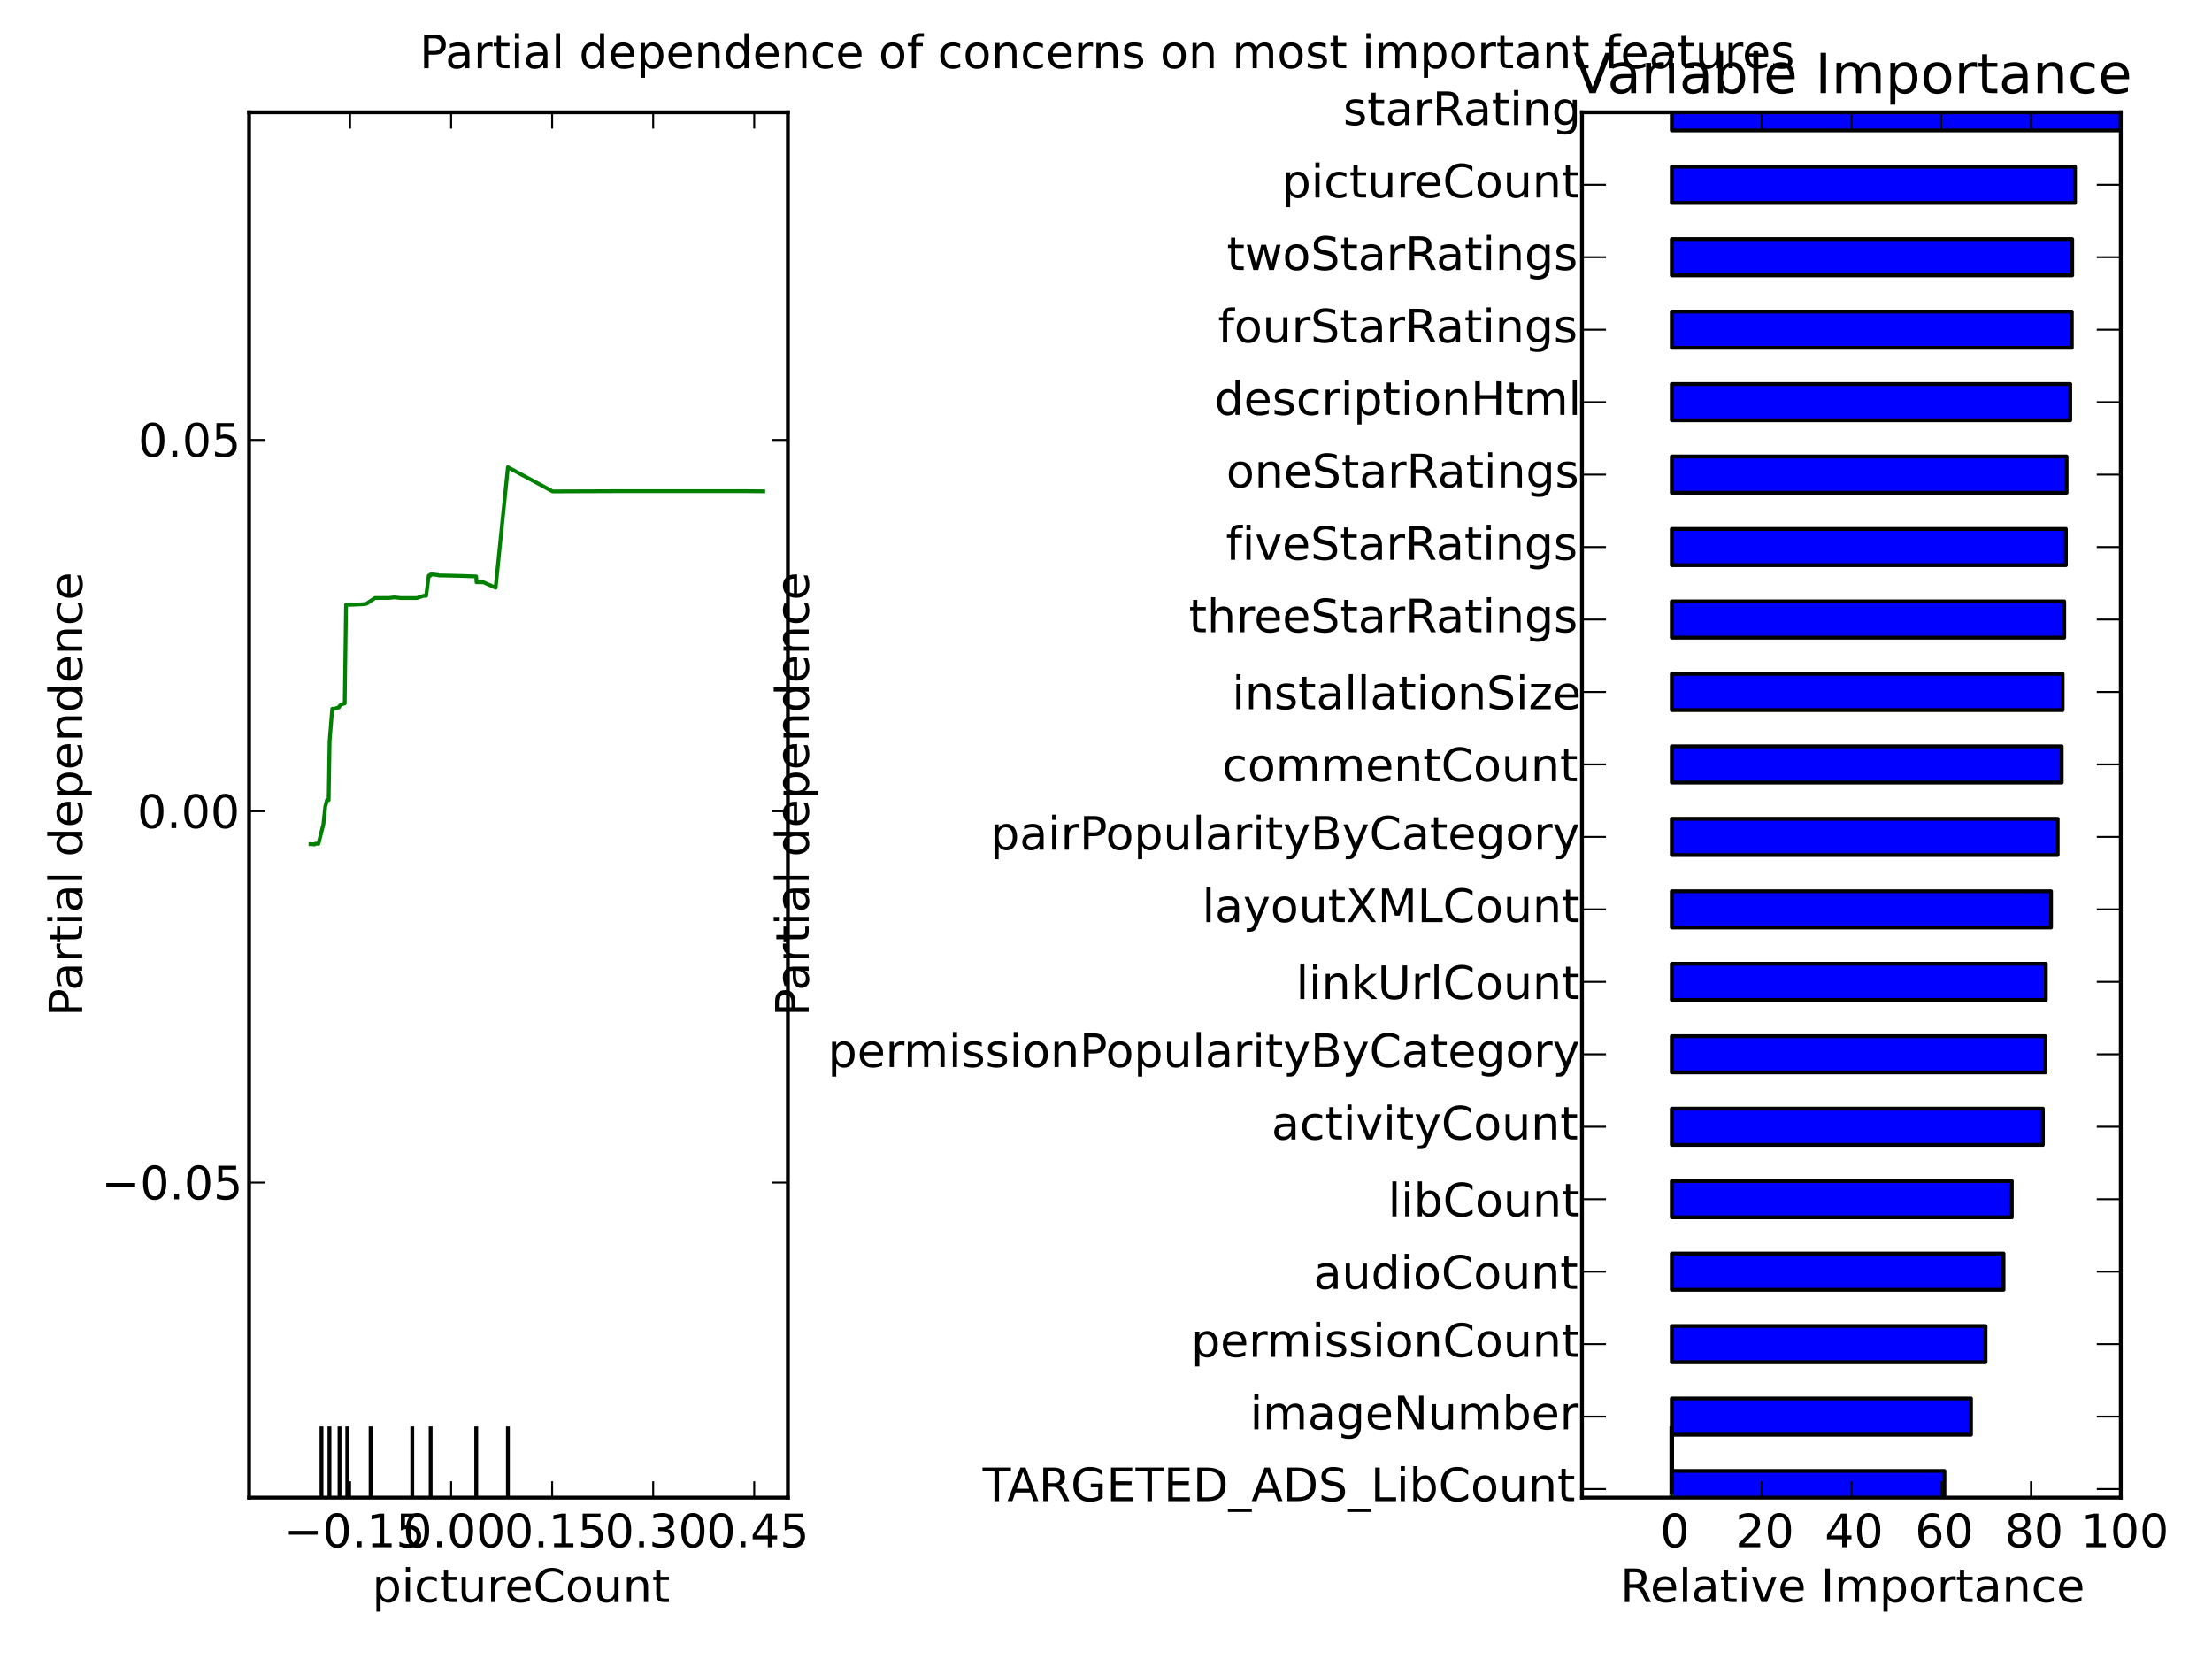 <?xml version="1.0" encoding="utf-8" standalone="no"?>
<!DOCTYPE svg PUBLIC "-//W3C//DTD SVG 1.1//EN"
  "http://www.w3.org/Graphics/SVG/1.1/DTD/svg11.dtd">
<!-- Created with matplotlib (http://matplotlib.sourceforge.net/) -->
<svg height="432pt" version="1.1" viewBox="0 0 576 432" width="576pt" xmlns="http://www.w3.org/2000/svg" xmlns:xlink="http://www.w3.org/1999/xlink">
 <defs>
  <style type="text/css">
*{stroke-linecap:square;stroke-linejoin:round;}
  </style>
 </defs>
 <g id="figure_1">
  <g id="patch_1">
   <path d="
M0 432
L576 432
L576 0
L0 0
z
" style="fill:#ffffff;"/>
  </g>
  <g id="axes_1">
   <g id="patch_2">
    <path d="
M64.862 389.978
L205.163 389.978
L205.163 29.248
L64.862 29.248
z
" style="fill:#ffffff;"/>
   </g>
   <g id="LineCollection_1">
    <defs>
     <path d="
M83.72 -42.022
L83.72 -60.058" id="C0_0_22d2f67283"/>
     <path d="
M85.79 -42.022
L85.79 -60.058" id="C0_1_2598d6530b"/>
     <path d="
M88.416 -42.022
L88.416 -60.058" id="C0_2_84c44034f4"/>
     <path d="
M90.43 -42.022
L90.43 -60.058" id="C0_3_9f21d87e2f"/>
     <path d="
M96.501 -42.022
L96.501 -60.058" id="C0_4_7e3a86ddfc"/>
     <path d="
M107.352 -42.022
L107.352 -60.058" id="C0_5_9344aef0ed"/>
     <path d="
M112.138 -42.022
L112.138 -60.058" id="C0_6_258bc4f05d"/>
     <path d="
M124.009 -42.022
L124.009 -60.058" id="C0_7_b89a4b7766"/>
     <path d="
M132.255 -42.022
L132.255 -60.058" id="C0_8_1a8a2d0011"/>
    </defs>
    <g clip-path="url(#pb21fdb393a)">
     <use style="fill:none;stroke:#000000;stroke-linecap:butt;" x="0" xlink:href="#C0_0_22d2f67283" y="432.0"/>
    </g>
    <g clip-path="url(#pb21fdb393a)">
     <use style="fill:none;stroke:#000000;stroke-linecap:butt;" x="0" xlink:href="#C0_1_2598d6530b" y="432.0"/>
    </g>
    <g clip-path="url(#pb21fdb393a)">
     <use style="fill:none;stroke:#000000;stroke-linecap:butt;" x="0" xlink:href="#C0_2_84c44034f4" y="432.0"/>
    </g>
    <g clip-path="url(#pb21fdb393a)">
     <use style="fill:none;stroke:#000000;stroke-linecap:butt;" x="0" xlink:href="#C0_3_9f21d87e2f" y="432.0"/>
    </g>
    <g clip-path="url(#pb21fdb393a)">
     <use style="fill:none;stroke:#000000;stroke-linecap:butt;" x="0" xlink:href="#C0_4_7e3a86ddfc" y="432.0"/>
    </g>
    <g clip-path="url(#pb21fdb393a)">
     <use style="fill:none;stroke:#000000;stroke-linecap:butt;" x="0" xlink:href="#C0_5_9344aef0ed" y="432.0"/>
    </g>
    <g clip-path="url(#pb21fdb393a)">
     <use style="fill:none;stroke:#000000;stroke-linecap:butt;" x="0" xlink:href="#C0_6_258bc4f05d" y="432.0"/>
    </g>
    <g clip-path="url(#pb21fdb393a)">
     <use style="fill:none;stroke:#000000;stroke-linecap:butt;" x="0" xlink:href="#C0_7_b89a4b7766" y="432.0"/>
    </g>
    <g clip-path="url(#pb21fdb393a)">
     <use style="fill:none;stroke:#000000;stroke-linecap:butt;" x="0" xlink:href="#C0_8_1a8a2d0011" y="432.0"/>
    </g>
   </g>
   <g id="line2d_1">
    <path clip-path="url(#pb21fdb393a)" d="
M80.862 219.817
L81.206 219.817
L81.895 219.899
L82.091 219.702
L82.485 219.702
L82.928 219.702
L84.206 214.656
L84.698 210.056
L85.141 208.327
L85.583 208.327
L85.829 192.951
L86.518 184.564
L87.059 184.564
L88.288 184.173
L88.387 183.919
L88.878 183.417
L89.764 183.186
L90.108 157.48
L90.403 157.48
L90.501 157.48
L91.091 157.48
L91.288 157.48
L94.337 157.354
L95.37 157.251
L97.632 155.719
L98.469 155.719
L101.37 155.709
L102.698 155.549
L104.272 155.725
L108.55 155.725
L110.272 155.146
L110.96 155.146
L111.649 149.875
L112.091 149.875
L112.141 149.578
L112.731 149.578
L114.059 149.74
L114.305 149.851
L115.534 149.851
L119.764 149.952
L123.993 150.088
L124.091 151.613
L125.223 151.613
L125.862 151.613
L129.059 153.039
L132.255 121.668
L143.911 127.959
L160.091 127.899
L194.321 127.899
L198.747 127.936" style="fill:none;stroke:#008000;"/>
   </g>
   <g id="matplotlib.axis_1">
    <g id="xtick_1">
     <g id="line2d_2">
      <defs>
       <path d="
M0 0
L0 -4" id="m0012dd4eef" style="stroke:#000000;stroke-linecap:butt;stroke-width:0.5;"/>
      </defs>
      <g>
       <use style="stroke:#000000;stroke-linecap:butt;stroke-width:0.5;" x="91.168" xlink:href="#m0012dd4eef" y="389.978"/>
      </g>
     </g>
     <g id="line2d_3">
      <defs>
       <path d="
M0 0
L0 4" id="m476344969c" style="stroke:#000000;stroke-linecap:butt;stroke-width:0.5;"/>
      </defs>
      <g>
       <use style="stroke:#000000;stroke-linecap:butt;stroke-width:0.5;" x="91.168" xlink:href="#m476344969c" y="29.248"/>
      </g>
     </g>
     <g id="text_1">
      <!-- −0.15 -->
      <defs>
       <path d="
M12.406 8.297
L28.516 8.297
L28.516 63.922
L10.984 60.406
L10.984 69.391
L28.422 72.906
L38.281 72.906
L38.281 8.297
L54.391 8.297
L54.391 0
L12.406 0
z
" id="DejaVuSans-31"/>
       <path d="
M31.781 66.406
Q24.172 66.406 20.328 58.906
Q16.5 51.422 16.5 36.375
Q16.5 21.391 20.328 13.891
Q24.172 6.391 31.781 6.391
Q39.453 6.391 43.281 13.891
Q47.125 21.391 47.125 36.375
Q47.125 51.422 43.281 58.906
Q39.453 66.406 31.781 66.406
M31.781 74.219
Q44.047 74.219 50.516 64.516
Q56.984 54.828 56.984 36.375
Q56.984 17.969 50.516 8.266
Q44.047 -1.422 31.781 -1.422
Q19.531 -1.422 13.062 8.266
Q6.594 17.969 6.594 36.375
Q6.594 54.828 13.062 64.516
Q19.531 74.219 31.781 74.219" id="DejaVuSans-30"/>
       <path d="
M10.688 12.406
L21 12.406
L21 0
L10.688 0
z
" id="DejaVuSans-2e"/>
       <path d="
M10.797 72.906
L49.516 72.906
L49.516 64.594
L19.828 64.594
L19.828 46.734
Q21.969 47.469 24.109 47.828
Q26.266 48.188 28.422 48.188
Q40.625 48.188 47.75 41.5
Q54.891 34.812 54.891 23.391
Q54.891 11.625 47.562 5.094
Q40.234 -1.422 26.906 -1.422
Q22.312 -1.422 17.547 -0.641
Q12.797 0.141 7.719 1.703
L7.719 11.625
Q12.109 9.234 16.797 8.062
Q21.484 6.891 26.703 6.891
Q35.156 6.891 40.078 11.328
Q45.016 15.766 45.016 23.391
Q45.016 31 40.078 35.438
Q35.156 39.891 26.703 39.891
Q22.75 39.891 18.812 39.016
Q14.891 38.141 10.797 36.281
z
" id="DejaVuSans-35"/>
       <path d="
M10.594 35.5
L73.188 35.5
L73.188 27.203
L10.594 27.203
z
" id="DejaVuSans-2212"/>
      </defs>
      <g transform="translate(73.941 402.885)scale(0.12 -0.12)">
       <use xlink:href="#DejaVuSans-2212"/>
       <use x="83.789" xlink:href="#DejaVuSans-30"/>
       <use x="147.412" xlink:href="#DejaVuSans-2e"/>
       <use x="179.199" xlink:href="#DejaVuSans-31"/>
       <use x="242.822" xlink:href="#DejaVuSans-35"/>
      </g>
     </g>
    </g>
    <g id="xtick_2">
     <g id="line2d_4">
      <g>
       <use style="stroke:#000000;stroke-linecap:butt;stroke-width:0.5;" x="117.475" xlink:href="#m0012dd4eef" y="389.978"/>
      </g>
     </g>
     <g id="line2d_5">
      <g>
       <use style="stroke:#000000;stroke-linecap:butt;stroke-width:0.5;" x="117.475" xlink:href="#m476344969c" y="29.248"/>
      </g>
     </g>
     <g id="text_2">
      <!-- 0.00 -->
      <g transform="translate(104.909 402.885)scale(0.12 -0.12)">
       <use xlink:href="#DejaVuSans-30"/>
       <use x="63.623" xlink:href="#DejaVuSans-2e"/>
       <use x="95.41" xlink:href="#DejaVuSans-30"/>
       <use x="159.033" xlink:href="#DejaVuSans-30"/>
      </g>
     </g>
    </g>
    <g id="xtick_3">
     <g id="line2d_6">
      <g>
       <use style="stroke:#000000;stroke-linecap:butt;stroke-width:0.5;" x="143.781" xlink:href="#m0012dd4eef" y="389.978"/>
      </g>
     </g>
     <g id="line2d_7">
      <g>
       <use style="stroke:#000000;stroke-linecap:butt;stroke-width:0.5;" x="143.781" xlink:href="#m476344969c" y="29.248"/>
      </g>
     </g>
     <g id="text_3">
      <!-- 0.15 -->
      <g transform="translate(131.342 402.885)scale(0.12 -0.12)">
       <use xlink:href="#DejaVuSans-30"/>
       <use x="63.623" xlink:href="#DejaVuSans-2e"/>
       <use x="95.41" xlink:href="#DejaVuSans-31"/>
       <use x="159.033" xlink:href="#DejaVuSans-35"/>
      </g>
     </g>
    </g>
    <g id="xtick_4">
     <g id="line2d_8">
      <g>
       <use style="stroke:#000000;stroke-linecap:butt;stroke-width:0.5;" x="170.088" xlink:href="#m0012dd4eef" y="389.978"/>
      </g>
     </g>
     <g id="line2d_9">
      <g>
       <use style="stroke:#000000;stroke-linecap:butt;stroke-width:0.5;" x="170.088" xlink:href="#m476344969c" y="29.248"/>
      </g>
     </g>
     <g id="text_4">
      <!-- 0.30 -->
      <defs>
       <path d="
M40.578 39.312
Q47.656 37.797 51.625 33
Q55.609 28.219 55.609 21.188
Q55.609 10.406 48.188 4.484
Q40.766 -1.422 27.094 -1.422
Q22.516 -1.422 17.656 -0.516
Q12.797 0.391 7.625 2.203
L7.625 11.719
Q11.719 9.328 16.594 8.109
Q21.484 6.891 26.812 6.891
Q36.078 6.891 40.938 10.547
Q45.797 14.203 45.797 21.188
Q45.797 27.641 41.281 31.266
Q36.766 34.906 28.719 34.906
L20.219 34.906
L20.219 43.016
L29.109 43.016
Q36.375 43.016 40.234 45.922
Q44.094 48.828 44.094 54.297
Q44.094 59.906 40.109 62.906
Q36.141 65.922 28.719 65.922
Q24.656 65.922 20.016 65.031
Q15.375 64.156 9.812 62.312
L9.812 71.094
Q15.438 72.656 20.344 73.438
Q25.25 74.219 29.594 74.219
Q40.828 74.219 47.359 69.109
Q53.906 64.016 53.906 55.328
Q53.906 49.266 50.438 45.094
Q46.969 40.922 40.578 39.312" id="DejaVuSans-33"/>
      </defs>
      <g transform="translate(157.522 402.885)scale(0.12 -0.12)">
       <use xlink:href="#DejaVuSans-30"/>
       <use x="63.623" xlink:href="#DejaVuSans-2e"/>
       <use x="95.41" xlink:href="#DejaVuSans-33"/>
       <use x="159.033" xlink:href="#DejaVuSans-30"/>
      </g>
     </g>
    </g>
    <g id="xtick_5">
     <g id="line2d_10">
      <g>
       <use style="stroke:#000000;stroke-linecap:butt;stroke-width:0.5;" x="196.394" xlink:href="#m0012dd4eef" y="389.978"/>
      </g>
     </g>
     <g id="line2d_11">
      <g>
       <use style="stroke:#000000;stroke-linecap:butt;stroke-width:0.5;" x="196.394" xlink:href="#m476344969c" y="29.248"/>
      </g>
     </g>
     <g id="text_5">
      <!-- 0.45 -->
      <defs>
       <path d="
M37.797 64.312
L12.891 25.391
L37.797 25.391
z

M35.203 72.906
L47.609 72.906
L47.609 25.391
L58.016 25.391
L58.016 17.188
L47.609 17.188
L47.609 0
L37.797 0
L37.797 17.188
L4.891 17.188
L4.891 26.703
z
" id="DejaVuSans-34"/>
      </defs>
      <g transform="translate(183.955 402.885)scale(0.12 -0.12)">
       <use xlink:href="#DejaVuSans-30"/>
       <use x="63.623" xlink:href="#DejaVuSans-2e"/>
       <use x="95.41" xlink:href="#DejaVuSans-34"/>
       <use x="159.033" xlink:href="#DejaVuSans-35"/>
      </g>
     </g>
    </g>
    <g id="text_6">
     <!-- pictureCount -->
     <defs>
      <path d="
M54.891 33.016
L54.891 0
L45.906 0
L45.906 32.719
Q45.906 40.484 42.875 44.328
Q39.844 48.188 33.797 48.188
Q26.516 48.188 22.312 43.547
Q18.109 38.922 18.109 30.906
L18.109 0
L9.078 0
L9.078 54.688
L18.109 54.688
L18.109 46.188
Q21.344 51.125 25.703 53.562
Q30.078 56 35.797 56
Q45.219 56 50.047 50.172
Q54.891 44.344 54.891 33.016" id="DejaVuSans-6e"/>
      <path d="
M30.609 48.391
Q23.391 48.391 19.188 42.75
Q14.984 37.109 14.984 27.297
Q14.984 17.484 19.156 11.844
Q23.344 6.203 30.609 6.203
Q37.797 6.203 41.984 11.859
Q46.188 17.531 46.188 27.297
Q46.188 37.016 41.984 42.703
Q37.797 48.391 30.609 48.391
M30.609 56
Q42.328 56 49.016 48.375
Q55.719 40.766 55.719 27.297
Q55.719 13.875 49.016 6.219
Q42.328 -1.422 30.609 -1.422
Q18.844 -1.422 12.172 6.219
Q5.516 13.875 5.516 27.297
Q5.516 40.766 12.172 48.375
Q18.844 56 30.609 56" id="DejaVuSans-6f"/>
      <path d="
M64.406 67.281
L64.406 56.891
Q59.422 61.531 53.781 63.812
Q48.141 66.109 41.797 66.109
Q29.297 66.109 22.656 58.469
Q16.016 50.828 16.016 36.375
Q16.016 21.969 22.656 14.328
Q29.297 6.688 41.797 6.688
Q48.141 6.688 53.781 8.984
Q59.422 11.281 64.406 15.922
L64.406 5.609
Q59.234 2.094 53.438 0.328
Q47.656 -1.422 41.219 -1.422
Q24.656 -1.422 15.125 8.703
Q5.609 18.844 5.609 36.375
Q5.609 53.953 15.125 64.078
Q24.656 74.219 41.219 74.219
Q47.75 74.219 53.531 72.484
Q59.328 70.75 64.406 67.281" id="DejaVuSans-43"/>
      <path d="
M18.109 8.203
L18.109 -20.797
L9.078 -20.797
L9.078 54.688
L18.109 54.688
L18.109 46.391
Q20.953 51.266 25.266 53.625
Q29.594 56 35.594 56
Q45.562 56 51.781 48.094
Q58.016 40.188 58.016 27.297
Q58.016 14.406 51.781 6.484
Q45.562 -1.422 35.594 -1.422
Q29.594 -1.422 25.266 0.953
Q20.953 3.328 18.109 8.203
M48.688 27.297
Q48.688 37.203 44.609 42.844
Q40.531 48.484 33.406 48.484
Q26.266 48.484 22.188 42.844
Q18.109 37.203 18.109 27.297
Q18.109 17.391 22.188 11.75
Q26.266 6.109 33.406 6.109
Q40.531 6.109 44.609 11.75
Q48.688 17.391 48.688 27.297" id="DejaVuSans-70"/>
      <path d="
M9.422 54.688
L18.406 54.688
L18.406 0
L9.422 0
z

M9.422 75.984
L18.406 75.984
L18.406 64.594
L9.422 64.594
z
" id="DejaVuSans-69"/>
      <path d="
M8.5 21.578
L8.5 54.688
L17.484 54.688
L17.484 21.922
Q17.484 14.156 20.5 10.266
Q23.531 6.391 29.594 6.391
Q36.859 6.391 41.078 11.031
Q45.312 15.672 45.312 23.688
L45.312 54.688
L54.297 54.688
L54.297 0
L45.312 0
L45.312 8.406
Q42.047 3.422 37.719 1
Q33.406 -1.422 27.688 -1.422
Q18.266 -1.422 13.375 4.438
Q8.5 10.297 8.5 21.578
M31.109 56
z
" id="DejaVuSans-75"/>
      <path d="
M18.312 70.219
L18.312 54.688
L36.812 54.688
L36.812 47.703
L18.312 47.703
L18.312 18.016
Q18.312 11.328 20.141 9.422
Q21.969 7.516 27.594 7.516
L36.812 7.516
L36.812 0
L27.594 0
Q17.188 0 13.234 3.875
Q9.281 7.766 9.281 18.016
L9.281 47.703
L2.688 47.703
L2.688 54.688
L9.281 54.688
L9.281 70.219
z
" id="DejaVuSans-74"/>
      <path d="
M56.203 29.594
L56.203 25.203
L14.891 25.203
Q15.484 15.922 20.484 11.062
Q25.484 6.203 34.422 6.203
Q39.594 6.203 44.453 7.469
Q49.312 8.734 54.109 11.281
L54.109 2.781
Q49.266 0.734 44.188 -0.344
Q39.109 -1.422 33.891 -1.422
Q20.797 -1.422 13.156 6.188
Q5.516 13.812 5.516 26.812
Q5.516 40.234 12.766 48.109
Q20.016 56 32.328 56
Q43.359 56 49.781 48.891
Q56.203 41.797 56.203 29.594
M47.219 32.234
Q47.125 39.594 43.094 43.984
Q39.062 48.391 32.422 48.391
Q24.906 48.391 20.391 44.141
Q15.875 39.891 15.188 32.172
z
" id="DejaVuSans-65"/>
      <path d="
M48.781 52.594
L48.781 44.188
Q44.969 46.297 41.141 47.344
Q37.312 48.391 33.406 48.391
Q24.656 48.391 19.812 42.844
Q14.984 37.312 14.984 27.297
Q14.984 17.281 19.812 11.734
Q24.656 6.203 33.406 6.203
Q37.312 6.203 41.141 7.25
Q44.969 8.297 48.781 10.406
L48.781 2.094
Q45.016 0.344 40.984 -0.531
Q36.969 -1.422 32.422 -1.422
Q20.062 -1.422 12.781 6.344
Q5.516 14.109 5.516 27.297
Q5.516 40.672 12.859 48.328
Q20.219 56 33.016 56
Q37.156 56 41.109 55.141
Q45.062 54.297 48.781 52.594" id="DejaVuSans-63"/>
      <path d="
M41.109 46.297
Q39.594 47.172 37.812 47.578
Q36.031 48 33.891 48
Q26.266 48 22.188 43.047
Q18.109 38.094 18.109 28.812
L18.109 0
L9.078 0
L9.078 54.688
L18.109 54.688
L18.109 46.188
Q20.953 51.172 25.484 53.578
Q30.031 56 36.531 56
Q37.453 56 38.578 55.875
Q39.703 55.766 41.062 55.516
z
" id="DejaVuSans-72"/>
     </defs>
     <g transform="translate(96.929 417.173)scale(0.12 -0.12)">
      <use xlink:href="#DejaVuSans-70"/>
      <use x="63.477" xlink:href="#DejaVuSans-69"/>
      <use x="91.26" xlink:href="#DejaVuSans-63"/>
      <use x="146.24" xlink:href="#DejaVuSans-74"/>
      <use x="185.449" xlink:href="#DejaVuSans-75"/>
      <use x="248.828" xlink:href="#DejaVuSans-72"/>
      <use x="287.691" xlink:href="#DejaVuSans-65"/>
      <use x="349.215" xlink:href="#DejaVuSans-43"/>
      <use x="419.039" xlink:href="#DejaVuSans-6f"/>
      <use x="480.221" xlink:href="#DejaVuSans-75"/>
      <use x="543.6" xlink:href="#DejaVuSans-6e"/>
      <use x="606.979" xlink:href="#DejaVuSans-74"/>
     </g>
    </g>
   </g>
   <g id="matplotlib.axis_2">
    <g id="ytick_1">
     <g id="line2d_12">
      <defs>
       <path d="
M0 0
L4 0" id="me8a85f7bf6" style="stroke:#000000;stroke-linecap:butt;stroke-width:0.5;"/>
      </defs>
      <g>
       <use style="stroke:#000000;stroke-linecap:butt;stroke-width:0.5;" x="64.862" xlink:href="#me8a85f7bf6" y="307.937"/>
      </g>
     </g>
     <g id="line2d_13">
      <defs>
       <path d="
M0 0
L-4 0" id="m1a32005dea" style="stroke:#000000;stroke-linecap:butt;stroke-width:0.5;"/>
      </defs>
      <g>
       <use style="stroke:#000000;stroke-linecap:butt;stroke-width:0.5;" x="205.163" xlink:href="#m1a32005dea" y="307.937"/>
      </g>
     </g>
     <g id="text_7">
      <!-- −0.05 -->
      <g transform="translate(26.407 312.305)scale(0.12 -0.12)">
       <use xlink:href="#DejaVuSans-2212"/>
       <use x="83.789" xlink:href="#DejaVuSans-30"/>
       <use x="147.412" xlink:href="#DejaVuSans-2e"/>
       <use x="179.199" xlink:href="#DejaVuSans-30"/>
       <use x="242.822" xlink:href="#DejaVuSans-35"/>
      </g>
     </g>
    </g>
    <g id="ytick_2">
     <g id="line2d_14">
      <g>
       <use style="stroke:#000000;stroke-linecap:butt;stroke-width:0.5;" x="64.862" xlink:href="#me8a85f7bf6" y="211.247"/>
      </g>
     </g>
     <g id="line2d_15">
      <g>
       <use style="stroke:#000000;stroke-linecap:butt;stroke-width:0.5;" x="205.163" xlink:href="#m1a32005dea" y="211.247"/>
      </g>
     </g>
     <g id="text_8">
      <!-- 0.00 -->
      <g transform="translate(35.731 215.615)scale(0.12 -0.12)">
       <use xlink:href="#DejaVuSans-30"/>
       <use x="63.623" xlink:href="#DejaVuSans-2e"/>
       <use x="95.41" xlink:href="#DejaVuSans-30"/>
       <use x="159.033" xlink:href="#DejaVuSans-30"/>
      </g>
     </g>
    </g>
    <g id="ytick_3">
     <g id="line2d_16">
      <g>
       <use style="stroke:#000000;stroke-linecap:butt;stroke-width:0.5;" x="64.862" xlink:href="#me8a85f7bf6" y="114.558"/>
      </g>
     </g>
     <g id="line2d_17">
      <g>
       <use style="stroke:#000000;stroke-linecap:butt;stroke-width:0.5;" x="205.163" xlink:href="#m1a32005dea" y="114.558"/>
      </g>
     </g>
     <g id="text_9">
      <!-- 0.05 -->
      <g transform="translate(35.983 118.925)scale(0.12 -0.12)">
       <use xlink:href="#DejaVuSans-30"/>
       <use x="63.623" xlink:href="#DejaVuSans-2e"/>
       <use x="95.41" xlink:href="#DejaVuSans-30"/>
       <use x="159.033" xlink:href="#DejaVuSans-35"/>
      </g>
     </g>
    </g>
    <g id="text_10">
     <!-- Partial dependence -->
     <defs>
      <path d="
M45.406 46.391
L45.406 75.984
L54.391 75.984
L54.391 0
L45.406 0
L45.406 8.203
Q42.578 3.328 38.25 0.953
Q33.938 -1.422 27.875 -1.422
Q17.969 -1.422 11.734 6.484
Q5.516 14.406 5.516 27.297
Q5.516 40.188 11.734 48.094
Q17.969 56 27.875 56
Q33.938 56 38.25 53.625
Q42.578 51.266 45.406 46.391
M14.797 27.297
Q14.797 17.391 18.875 11.75
Q22.953 6.109 30.078 6.109
Q37.203 6.109 41.297 11.75
Q45.406 17.391 45.406 27.297
Q45.406 37.203 41.297 42.844
Q37.203 48.484 30.078 48.484
Q22.953 48.484 18.875 42.844
Q14.797 37.203 14.797 27.297" id="DejaVuSans-64"/>
      <path id="DejaVuSans-20"/>
      <path d="
M19.672 64.797
L19.672 37.406
L32.078 37.406
Q38.969 37.406 42.719 40.969
Q46.484 44.531 46.484 51.125
Q46.484 57.672 42.719 61.234
Q38.969 64.797 32.078 64.797
z

M9.812 72.906
L32.078 72.906
Q44.344 72.906 50.609 67.359
Q56.891 61.812 56.891 51.125
Q56.891 40.328 50.609 34.812
Q44.344 29.297 32.078 29.297
L19.672 29.297
L19.672 0
L9.812 0
z
" id="DejaVuSans-50"/>
      <path d="
M9.422 75.984
L18.406 75.984
L18.406 0
L9.422 0
z
" id="DejaVuSans-6c"/>
      <path d="
M34.281 27.484
Q23.391 27.484 19.188 25
Q14.984 22.516 14.984 16.5
Q14.984 11.719 18.141 8.906
Q21.297 6.109 26.703 6.109
Q34.188 6.109 38.703 11.406
Q43.219 16.703 43.219 25.484
L43.219 27.484
z

M52.203 31.203
L52.203 0
L43.219 0
L43.219 8.297
Q40.141 3.328 35.547 0.953
Q30.953 -1.422 24.312 -1.422
Q15.922 -1.422 10.953 3.297
Q6 8.016 6 15.922
Q6 25.141 12.172 29.828
Q18.359 34.516 30.609 34.516
L43.219 34.516
L43.219 35.406
Q43.219 41.609 39.141 45
Q35.062 48.391 27.688 48.391
Q23 48.391 18.547 47.266
Q14.109 46.141 10.016 43.891
L10.016 52.203
Q14.938 54.109 19.578 55.047
Q24.219 56 28.609 56
Q40.484 56 46.344 49.844
Q52.203 43.703 52.203 31.203" id="DejaVuSans-61"/>
     </defs>
     <g transform="translate(21.407 264.657)rotate(-90.0)scale(0.12 -0.12)">
      <use xlink:href="#DejaVuSans-50"/>
      <use x="55.803" xlink:href="#DejaVuSans-61"/>
      <use x="117.082" xlink:href="#DejaVuSans-72"/>
      <use x="158.195" xlink:href="#DejaVuSans-74"/>
      <use x="197.404" xlink:href="#DejaVuSans-69"/>
      <use x="225.188" xlink:href="#DejaVuSans-61"/>
      <use x="286.467" xlink:href="#DejaVuSans-6c"/>
      <use x="314.25" xlink:href="#DejaVuSans-20"/>
      <use x="346.037" xlink:href="#DejaVuSans-64"/>
      <use x="409.514" xlink:href="#DejaVuSans-65"/>
      <use x="471.037" xlink:href="#DejaVuSans-70"/>
      <use x="534.514" xlink:href="#DejaVuSans-65"/>
      <use x="596.037" xlink:href="#DejaVuSans-6e"/>
      <use x="659.416" xlink:href="#DejaVuSans-64"/>
      <use x="722.893" xlink:href="#DejaVuSans-65"/>
      <use x="784.416" xlink:href="#DejaVuSans-6e"/>
      <use x="847.795" xlink:href="#DejaVuSans-63"/>
      <use x="902.775" xlink:href="#DejaVuSans-65"/>
     </g>
    </g>
   </g>
   <g id="patch_3">
    <path d="
M64.862 29.248
L205.163 29.248" style="fill:none;stroke:#000000;"/>
   </g>
   <g id="patch_4">
    <path d="
M205.163 389.978
L205.163 29.248" style="fill:none;stroke:#000000;"/>
   </g>
   <g id="patch_5">
    <path d="
M64.862 389.978
L205.163 389.978" style="fill:none;stroke:#000000;"/>
   </g>
   <g id="patch_6">
    <path d="
M64.862 389.978
L64.862 29.248" style="fill:none;stroke:#000000;"/>
   </g>
  </g>
  <g id="axes_2">
   <g id="patch_7">
    <path d="
M411.943 389.978
L552.245 389.978
L552.245 29.248
L411.943 29.248
z
" style="fill:#ffffff;"/>
   </g>
   <g id="patch_8">
    <path clip-path="url(#pc312633b88)" d="
M435.327 392.46
L506.322 392.46
L506.322 383.026
L435.327 383.026
z
" style="fill:#0000ff;stroke:#000000;"/>
   </g>
   <g id="patch_9">
    <path clip-path="url(#pc312633b88)" d="
M435.327 373.592
L513.239 373.592
L513.239 364.158
L435.327 364.158
z
" style="fill:#0000ff;stroke:#000000;"/>
   </g>
   <g id="patch_10">
    <path clip-path="url(#pc312633b88)" d="
M435.327 354.724
L517.028 354.724
L517.028 345.289
L435.327 345.289
z
" style="fill:#0000ff;stroke:#000000;"/>
   </g>
   <g id="patch_11">
    <path clip-path="url(#pc312633b88)" d="
M435.327 335.855
L521.715 335.855
L521.715 326.421
L435.327 326.421
z
" style="fill:#0000ff;stroke:#000000;"/>
   </g>
   <g id="patch_12">
    <path clip-path="url(#pc312633b88)" d="
M435.327 316.987
L523.872 316.987
L523.872 307.553
L435.327 307.553
z
" style="fill:#0000ff;stroke:#000000;"/>
   </g>
   <g id="patch_13">
    <path clip-path="url(#pc312633b88)" d="
M435.327 298.119
L531.96 298.119
L531.96 288.685
L435.327 288.685
z
" style="fill:#0000ff;stroke:#000000;"/>
   </g>
   <g id="patch_14">
    <path clip-path="url(#pc312633b88)" d="
M435.327 279.251
L532.618 279.251
L532.618 269.817
L435.327 269.817
z
" style="fill:#0000ff;stroke:#000000;"/>
   </g>
   <g id="patch_15">
    <path clip-path="url(#pc312633b88)" d="
M435.327 260.383
L532.721 260.383
L532.721 250.949
L435.327 250.949
z
" style="fill:#0000ff;stroke:#000000;"/>
   </g>
   <g id="patch_16">
    <path clip-path="url(#pc312633b88)" d="
M435.327 241.515
L534.081 241.515
L534.081 232.08
L435.327 232.08
z
" style="fill:#0000ff;stroke:#000000;"/>
   </g>
   <g id="patch_17">
    <path clip-path="url(#pc312633b88)" d="
M435.327 222.646
L535.814 222.646
L535.814 213.212
L435.327 213.212
z
" style="fill:#0000ff;stroke:#000000;"/>
   </g>
   <g id="patch_18">
    <path clip-path="url(#pc312633b88)" d="
M435.327 203.778
L536.859 203.778
L536.859 194.344
L435.327 194.344
z
" style="fill:#0000ff;stroke:#000000;"/>
   </g>
   <g id="patch_19">
    <path clip-path="url(#pc312633b88)" d="
M435.327 184.91
L537.099 184.91
L537.099 175.476
L435.327 175.476
z
" style="fill:#0000ff;stroke:#000000;"/>
   </g>
   <g id="patch_20">
    <path clip-path="url(#pc312633b88)" d="
M435.327 166.042
L537.52 166.042
L537.52 156.608
L435.327 156.608
z
" style="fill:#0000ff;stroke:#000000;"/>
   </g>
   <g id="patch_21">
    <path clip-path="url(#pc312633b88)" d="
M435.327 147.174
L537.944 147.174
L537.944 137.74
L435.327 137.74
z
" style="fill:#0000ff;stroke:#000000;"/>
   </g>
   <g id="patch_22">
    <path clip-path="url(#pc312633b88)" d="
M435.327 128.305
L538.13 128.305
L538.13 118.871
L435.327 118.871
z
" style="fill:#0000ff;stroke:#000000;"/>
   </g>
   <g id="patch_23">
    <path clip-path="url(#pc312633b88)" d="
M435.327 109.437
L539.082 109.437
L539.082 100.003
L435.327 100.003
z
" style="fill:#0000ff;stroke:#000000;"/>
   </g>
   <g id="patch_24">
    <path clip-path="url(#pc312633b88)" d="
M435.327 90.569
L539.497 90.569
L539.497 81.135
L435.327 81.135
z
" style="fill:#0000ff;stroke:#000000;"/>
   </g>
   <g id="patch_25">
    <path clip-path="url(#pc312633b88)" d="
M435.327 71.701
L539.596 71.701
L539.596 62.267
L435.327 62.267
z
" style="fill:#0000ff;stroke:#000000;"/>
   </g>
   <g id="patch_26">
    <path clip-path="url(#pc312633b88)" d="
M435.327 52.833
L540.32 52.833
L540.32 43.399
L435.327 43.399
z
" style="fill:#0000ff;stroke:#000000;"/>
   </g>
   <g id="patch_27">
    <path clip-path="url(#pc312633b88)" d="
M435.327 33.965
L552.245 33.965
L552.245 24.53
L435.327 24.53
z
" style="fill:#0000ff;stroke:#000000;"/>
   </g>
   <g id="LineCollection_2">
    <defs>
     <path d="
M435.255 -42.022
L435.255 -60.058" id="C1_0_c772cb29a0"/>
     <path d="
M435.255 -42.022
L435.255 -60.058" id="C1_1_c772cb29a0"/>
     <path d="
M435.255 -42.022
L435.255 -60.058" id="C1_2_c772cb29a0"/>
     <path d="
M435.255 -42.022
L435.255 -60.058" id="C1_3_c772cb29a0"/>
     <path d="
M435.256 -42.022
L435.256 -60.058" id="C1_4_718decfcea"/>
     <path d="
M435.27 -42.022
L435.27 -60.058" id="C1_5_5dbb652e38"/>
     <path d="
M435.322 -42.022
L435.322 -60.058" id="C1_6_45f01b6aac"/>
     <path d="
M435.336 -42.022
L435.336 -60.058" id="C1_7_f2420090da"/>
     <path d="
M435.366 -42.022
L435.366 -60.058" id="C1_8_64d1dd011e"/>
    </defs>
    <g clip-path="url(#pc312633b88)">
     <use style="fill:none;stroke:#000000;stroke-linecap:butt;" x="0" xlink:href="#C1_0_c772cb29a0" y="432.0"/>
    </g>
    <g clip-path="url(#pc312633b88)">
     <use style="fill:none;stroke:#000000;stroke-linecap:butt;" x="0" xlink:href="#C1_1_c772cb29a0" y="432.0"/>
    </g>
    <g clip-path="url(#pc312633b88)">
     <use style="fill:none;stroke:#000000;stroke-linecap:butt;" x="0" xlink:href="#C1_2_c772cb29a0" y="432.0"/>
    </g>
    <g clip-path="url(#pc312633b88)">
     <use style="fill:none;stroke:#000000;stroke-linecap:butt;" x="0" xlink:href="#C1_3_c772cb29a0" y="432.0"/>
    </g>
    <g clip-path="url(#pc312633b88)">
     <use style="fill:none;stroke:#000000;stroke-linecap:butt;" x="0" xlink:href="#C1_4_718decfcea" y="432.0"/>
    </g>
    <g clip-path="url(#pc312633b88)">
     <use style="fill:none;stroke:#000000;stroke-linecap:butt;" x="0" xlink:href="#C1_5_5dbb652e38" y="432.0"/>
    </g>
    <g clip-path="url(#pc312633b88)">
     <use style="fill:none;stroke:#000000;stroke-linecap:butt;" x="0" xlink:href="#C1_6_45f01b6aac" y="432.0"/>
    </g>
    <g clip-path="url(#pc312633b88)">
     <use style="fill:none;stroke:#000000;stroke-linecap:butt;" x="0" xlink:href="#C1_7_f2420090da" y="432.0"/>
    </g>
    <g clip-path="url(#pc312633b88)">
     <use style="fill:none;stroke:#000000;stroke-linecap:butt;" x="0" xlink:href="#C1_8_64d1dd011e" y="432.0"/>
    </g>
   </g>
   <g id="line2d_18">
    <path clip-path="url(#pc312633b88)" d="
M435.254 389.384
L435.254 389.421
L435.255 389.457
L435.255 389.457
L435.255 389.434
L435.255 389.481
L435.255 389.481
L435.255 389.487
L435.255 389.469
L435.255 389.469
L435.255 389.469
L435.255 389.469
L435.255 389.466
L435.255 389.463
L435.255 389.463
L435.255 389.463
L435.255 389.463
L435.255 389.459
L435.255 389.459
L435.255 389.459
L435.255 389.452
L435.255 389.452
L435.255 389.452
L435.256 389.458
L435.256 389.458
L435.256 389.458
L435.256 389.457
L435.256 389.457
L435.256 389.457
L435.258 389.451
L435.258 389.451
L435.258 389.451
L435.261 389.451
L435.265 389.275
L435.273 389.275
L435.275 389.299
L435.278 389.307
L435.313 389.379
L435.315 389.379
L435.318 389.847
L435.322 389.847
L435.323 389.847
L435.323 389.847
L435.327 389.9
L435.33 389.9
L435.336 389.902
L435.34 389.905
L435.352 389.949
L435.352 389.949
L435.364 389.96
L435.366 389.96
L435.371 389.961
L435.431 389.961
L435.489 389.971
L435.569 389.978" style="fill:none;stroke:#008000;"/>
   </g>
   <g id="matplotlib.axis_3">
    <g id="xtick_6">
     <g id="line2d_19">
      <g>
       <use style="stroke:#000000;stroke-linecap:butt;stroke-width:0.5;" x="435.327" xlink:href="#m0012dd4eef" y="389.978"/>
      </g>
     </g>
     <g id="line2d_20">
      <g>
       <use style="stroke:#000000;stroke-linecap:butt;stroke-width:0.5;" x="435.327" xlink:href="#m476344969c" y="29.248"/>
      </g>
     </g>
     <g id="text_11">
      <!-- 0 -->
      <g transform="translate(432.303 402.885)scale(0.12 -0.12)">
       <use xlink:href="#DejaVuSans-30"/>
      </g>
     </g>
    </g>
    <g id="xtick_7">
     <g id="line2d_21">
      <g>
       <use style="stroke:#000000;stroke-linecap:butt;stroke-width:0.5;" x="458.71" xlink:href="#m0012dd4eef" y="389.978"/>
      </g>
     </g>
     <g id="line2d_22">
      <g>
       <use style="stroke:#000000;stroke-linecap:butt;stroke-width:0.5;" x="458.71" xlink:href="#m476344969c" y="29.248"/>
      </g>
     </g>
     <g id="text_12">
      <!-- 20 -->
      <defs>
       <path d="
M19.188 8.297
L53.609 8.297
L53.609 0
L7.328 0
L7.328 8.297
Q12.938 14.109 22.625 23.891
Q32.328 33.688 34.812 36.531
Q39.547 41.844 41.422 45.531
Q43.312 49.219 43.312 52.781
Q43.312 58.594 39.234 62.25
Q35.156 65.922 28.609 65.922
Q23.969 65.922 18.812 64.312
Q13.672 62.703 7.812 59.422
L7.812 69.391
Q13.766 71.781 18.938 73
Q24.125 74.219 28.422 74.219
Q39.75 74.219 46.484 68.547
Q53.219 62.891 53.219 53.422
Q53.219 48.922 51.531 44.891
Q49.859 40.875 45.406 35.406
Q44.188 33.984 37.641 27.219
Q31.109 20.453 19.188 8.297" id="DejaVuSans-32"/>
      </defs>
      <g transform="translate(451.914 402.885)scale(0.12 -0.12)">
       <use xlink:href="#DejaVuSans-32"/>
       <use x="63.623" xlink:href="#DejaVuSans-30"/>
      </g>
     </g>
    </g>
    <g id="xtick_8">
     <g id="line2d_23">
      <g>
       <use style="stroke:#000000;stroke-linecap:butt;stroke-width:0.5;" x="482.094" xlink:href="#m0012dd4eef" y="389.978"/>
      </g>
     </g>
     <g id="line2d_24">
      <g>
       <use style="stroke:#000000;stroke-linecap:butt;stroke-width:0.5;" x="482.094" xlink:href="#m476344969c" y="29.248"/>
      </g>
     </g>
     <g id="text_13">
      <!-- 40 -->
      <g transform="translate(475.151 402.885)scale(0.12 -0.12)">
       <use xlink:href="#DejaVuSans-34"/>
       <use x="63.623" xlink:href="#DejaVuSans-30"/>
      </g>
     </g>
    </g>
    <g id="xtick_9">
     <g id="line2d_25">
      <g>
       <use style="stroke:#000000;stroke-linecap:butt;stroke-width:0.5;" x="505.477" xlink:href="#m0012dd4eef" y="389.978"/>
      </g>
     </g>
     <g id="line2d_26">
      <g>
       <use style="stroke:#000000;stroke-linecap:butt;stroke-width:0.5;" x="505.477" xlink:href="#m476344969c" y="29.248"/>
      </g>
     </g>
     <g id="text_14">
      <!-- 60 -->
      <defs>
       <path d="
M33.016 40.375
Q26.375 40.375 22.484 35.828
Q18.609 31.297 18.609 23.391
Q18.609 15.531 22.484 10.953
Q26.375 6.391 33.016 6.391
Q39.656 6.391 43.531 10.953
Q47.406 15.531 47.406 23.391
Q47.406 31.297 43.531 35.828
Q39.656 40.375 33.016 40.375
M52.594 71.297
L52.594 62.312
Q48.875 64.062 45.094 64.984
Q41.312 65.922 37.594 65.922
Q27.828 65.922 22.672 59.328
Q17.531 52.734 16.797 39.406
Q19.672 43.656 24.016 45.922
Q28.375 48.188 33.594 48.188
Q44.578 48.188 50.953 41.516
Q57.328 34.859 57.328 23.391
Q57.328 12.156 50.688 5.359
Q44.047 -1.422 33.016 -1.422
Q20.359 -1.422 13.672 8.266
Q6.984 17.969 6.984 36.375
Q6.984 53.656 15.188 63.938
Q23.391 74.219 37.203 74.219
Q40.922 74.219 44.703 73.484
Q48.484 72.75 52.594 71.297" id="DejaVuSans-36"/>
      </defs>
      <g transform="translate(498.66 402.885)scale(0.12 -0.12)">
       <use xlink:href="#DejaVuSans-36"/>
       <use x="63.623" xlink:href="#DejaVuSans-30"/>
      </g>
     </g>
    </g>
    <g id="xtick_10">
     <g id="line2d_27">
      <g>
       <use style="stroke:#000000;stroke-linecap:butt;stroke-width:0.5;" x="528.861" xlink:href="#m0012dd4eef" y="389.978"/>
      </g>
     </g>
     <g id="line2d_28">
      <g>
       <use style="stroke:#000000;stroke-linecap:butt;stroke-width:0.5;" x="528.861" xlink:href="#m476344969c" y="29.248"/>
      </g>
     </g>
     <g id="text_15">
      <!-- 80 -->
      <defs>
       <path d="
M31.781 34.625
Q24.75 34.625 20.719 30.859
Q16.703 27.094 16.703 20.516
Q16.703 13.922 20.719 10.156
Q24.75 6.391 31.781 6.391
Q38.812 6.391 42.859 10.172
Q46.922 13.969 46.922 20.516
Q46.922 27.094 42.891 30.859
Q38.875 34.625 31.781 34.625
M21.922 38.812
Q15.578 40.375 12.031 44.719
Q8.5 49.078 8.5 55.328
Q8.5 64.062 14.719 69.141
Q20.953 74.219 31.781 74.219
Q42.672 74.219 48.875 69.141
Q55.078 64.062 55.078 55.328
Q55.078 49.078 51.531 44.719
Q48 40.375 41.703 38.812
Q48.828 37.156 52.797 32.312
Q56.781 27.484 56.781 20.516
Q56.781 9.906 50.312 4.234
Q43.844 -1.422 31.781 -1.422
Q19.734 -1.422 13.25 4.234
Q6.781 9.906 6.781 20.516
Q6.781 27.484 10.781 32.312
Q14.797 37.156 21.922 38.812
M18.312 54.391
Q18.312 48.734 21.844 45.562
Q25.391 42.391 31.781 42.391
Q38.141 42.391 41.719 45.562
Q45.312 48.734 45.312 54.391
Q45.312 60.062 41.719 63.234
Q38.141 66.406 31.781 66.406
Q25.391 66.406 21.844 63.234
Q18.312 60.062 18.312 54.391" id="DejaVuSans-38"/>
      </defs>
      <g transform="translate(522.031 402.885)scale(0.12 -0.12)">
       <use xlink:href="#DejaVuSans-38"/>
       <use x="63.623" xlink:href="#DejaVuSans-30"/>
      </g>
     </g>
    </g>
    <g id="xtick_11">
     <g id="line2d_29">
      <g>
       <use style="stroke:#000000;stroke-linecap:butt;stroke-width:0.5;" x="552.245" xlink:href="#m0012dd4eef" y="389.978"/>
      </g>
     </g>
     <g id="line2d_30">
      <g>
       <use style="stroke:#000000;stroke-linecap:butt;stroke-width:0.5;" x="552.245" xlink:href="#m476344969c" y="29.248"/>
      </g>
     </g>
     <g id="text_16">
      <!-- 100 -->
      <g transform="translate(541.85 402.885)scale(0.12 -0.12)">
       <use xlink:href="#DejaVuSans-31"/>
       <use x="63.623" xlink:href="#DejaVuSans-30"/>
       <use x="127.246" xlink:href="#DejaVuSans-30"/>
      </g>
     </g>
    </g>
    <g id="text_17">
     <!-- Relative Importance -->
     <defs>
      <path d="
M44.391 34.188
Q47.562 33.109 50.562 29.594
Q53.562 26.078 56.594 19.922
L66.609 0
L56 0
L46.688 18.703
Q43.062 26.031 39.672 28.422
Q36.281 30.812 30.422 30.812
L19.672 30.812
L19.672 0
L9.812 0
L9.812 72.906
L32.078 72.906
Q44.578 72.906 50.734 67.672
Q56.891 62.453 56.891 51.906
Q56.891 45.016 53.688 40.469
Q50.484 35.938 44.391 34.188
M19.672 64.797
L19.672 38.922
L32.078 38.922
Q39.203 38.922 42.844 42.219
Q46.484 45.516 46.484 51.906
Q46.484 58.297 42.844 61.547
Q39.203 64.797 32.078 64.797
z
" id="DejaVuSans-52"/>
      <path d="
M52 44.188
Q55.375 50.25 60.062 53.125
Q64.75 56 71.094 56
Q79.641 56 84.281 50.016
Q88.922 44.047 88.922 33.016
L88.922 0
L79.891 0
L79.891 32.719
Q79.891 40.578 77.094 44.375
Q74.312 48.188 68.609 48.188
Q61.625 48.188 57.562 43.547
Q53.516 38.922 53.516 30.906
L53.516 0
L44.484 0
L44.484 32.719
Q44.484 40.625 41.703 44.406
Q38.922 48.188 33.109 48.188
Q26.219 48.188 22.156 43.531
Q18.109 38.875 18.109 30.906
L18.109 0
L9.078 0
L9.078 54.688
L18.109 54.688
L18.109 46.188
Q21.188 51.219 25.484 53.609
Q29.781 56 35.688 56
Q41.656 56 45.828 52.969
Q50 49.953 52 44.188" id="DejaVuSans-6d"/>
      <path d="
M2.984 54.688
L12.5 54.688
L29.594 8.797
L46.688 54.688
L56.203 54.688
L35.688 0
L23.484 0
z
" id="DejaVuSans-76"/>
      <path d="
M9.812 72.906
L19.672 72.906
L19.672 0
L9.812 0
z
" id="DejaVuSans-49"/>
     </defs>
     <g transform="translate(421.926 417.173)scale(0.12 -0.12)">
      <use xlink:href="#DejaVuSans-52"/>
      <use x="64.982" xlink:href="#DejaVuSans-65"/>
      <use x="126.506" xlink:href="#DejaVuSans-6c"/>
      <use x="154.289" xlink:href="#DejaVuSans-61"/>
      <use x="215.568" xlink:href="#DejaVuSans-74"/>
      <use x="254.777" xlink:href="#DejaVuSans-69"/>
      <use x="282.561" xlink:href="#DejaVuSans-76"/>
      <use x="341.74" xlink:href="#DejaVuSans-65"/>
      <use x="403.264" xlink:href="#DejaVuSans-20"/>
      <use x="435.051" xlink:href="#DejaVuSans-49"/>
      <use x="464.543" xlink:href="#DejaVuSans-6d"/>
      <use x="561.955" xlink:href="#DejaVuSans-70"/>
      <use x="625.432" xlink:href="#DejaVuSans-6f"/>
      <use x="686.613" xlink:href="#DejaVuSans-72"/>
      <use x="727.727" xlink:href="#DejaVuSans-74"/>
      <use x="766.936" xlink:href="#DejaVuSans-61"/>
      <use x="828.215" xlink:href="#DejaVuSans-6e"/>
      <use x="891.594" xlink:href="#DejaVuSans-63"/>
      <use x="946.574" xlink:href="#DejaVuSans-65"/>
     </g>
    </g>
   </g>
   <g id="matplotlib.axis_4">
    <g id="ytick_4">
     <g id="line2d_31">
      <defs>
       <path d="
M0 0
L6 0" id="m05882014de" style="stroke:#000000;stroke-linecap:butt;stroke-width:0.5;"/>
      </defs>
      <g>
       <use style="stroke:#000000;stroke-linecap:butt;stroke-width:0.5;" x="411.943" xlink:href="#m05882014de" y="387.743"/>
      </g>
     </g>
     <g id="line2d_32">
      <defs>
       <path d="
M0 0
L-6 0" id="m8068901f32" style="stroke:#000000;stroke-linecap:butt;stroke-width:0.5;"/>
      </defs>
      <g>
       <use style="stroke:#000000;stroke-linecap:butt;stroke-width:0.5;" x="552.245" xlink:href="#m8068901f32" y="387.743"/>
      </g>
     </g>
     <g id="text_18">
      <!-- TARGETED_ADS_LibCount -->
      <defs>
       <path d="
M9.812 72.906
L19.672 72.906
L19.672 8.297
L55.172 8.297
L55.172 0
L9.812 0
z
" id="DejaVuSans-4c"/>
       <path d="
M50.984 -16.609
L50.984 -23.578
L-0.984 -23.578
L-0.984 -16.609
z
" id="DejaVuSans-5f"/>
       <path d="
M19.672 64.797
L19.672 8.109
L31.594 8.109
Q46.688 8.109 53.688 14.938
Q60.688 21.781 60.688 36.531
Q60.688 51.172 53.688 57.984
Q46.688 64.797 31.594 64.797
z

M9.812 72.906
L30.078 72.906
Q51.266 72.906 61.172 64.094
Q71.094 55.281 71.094 36.531
Q71.094 17.672 61.125 8.828
Q51.172 0 30.078 0
L9.812 0
z
" id="DejaVuSans-44"/>
       <path d="
M9.812 72.906
L55.906 72.906
L55.906 64.594
L19.672 64.594
L19.672 43.016
L54.391 43.016
L54.391 34.719
L19.672 34.719
L19.672 8.297
L56.781 8.297
L56.781 0
L9.812 0
z
" id="DejaVuSans-45"/>
       <path d="
M59.516 10.406
L59.516 29.984
L43.406 29.984
L43.406 38.094
L69.281 38.094
L69.281 6.781
Q63.578 2.734 56.688 0.656
Q49.812 -1.422 42 -1.422
Q24.906 -1.422 15.25 8.562
Q5.609 18.562 5.609 36.375
Q5.609 54.25 15.25 64.234
Q24.906 74.219 42 74.219
Q49.125 74.219 55.547 72.453
Q61.969 70.703 67.391 67.281
L67.391 56.781
Q61.922 61.422 55.766 63.766
Q49.609 66.109 42.828 66.109
Q29.438 66.109 22.719 58.641
Q16.016 51.172 16.016 36.375
Q16.016 21.625 22.719 14.156
Q29.438 6.688 42.828 6.688
Q48.047 6.688 52.141 7.594
Q56.25 8.5 59.516 10.406" id="DejaVuSans-47"/>
       <path d="
M34.188 63.188
L20.797 26.906
L47.609 26.906
z

M28.609 72.906
L39.797 72.906
L67.578 0
L57.328 0
L50.688 18.703
L17.828 18.703
L11.188 0
L0.781 0
z
" id="DejaVuSans-41"/>
       <path d="
M53.516 70.516
L53.516 60.891
Q47.906 63.578 42.922 64.891
Q37.938 66.219 33.297 66.219
Q25.25 66.219 20.875 63.094
Q16.5 59.969 16.5 54.203
Q16.5 49.359 19.406 46.891
Q22.312 44.438 30.422 42.922
L36.375 41.703
Q47.406 39.594 52.656 34.297
Q57.906 29 57.906 20.125
Q57.906 9.516 50.797 4.047
Q43.703 -1.422 29.984 -1.422
Q24.812 -1.422 18.969 -0.25
Q13.141 0.922 6.891 3.219
L6.891 13.375
Q12.891 10.016 18.656 8.297
Q24.422 6.594 29.984 6.594
Q38.422 6.594 43.016 9.906
Q47.609 13.234 47.609 19.391
Q47.609 24.75 44.312 27.781
Q41.016 30.812 33.5 32.328
L27.484 33.5
Q16.453 35.688 11.516 40.375
Q6.594 45.062 6.594 53.422
Q6.594 63.094 13.406 68.656
Q20.219 74.219 32.172 74.219
Q37.312 74.219 42.625 73.281
Q47.953 72.359 53.516 70.516" id="DejaVuSans-53"/>
       <path d="
M48.688 27.297
Q48.688 37.203 44.609 42.844
Q40.531 48.484 33.406 48.484
Q26.266 48.484 22.188 42.844
Q18.109 37.203 18.109 27.297
Q18.109 17.391 22.188 11.75
Q26.266 6.109 33.406 6.109
Q40.531 6.109 44.609 11.75
Q48.688 17.391 48.688 27.297
M18.109 46.391
Q20.953 51.266 25.266 53.625
Q29.594 56 35.594 56
Q45.562 56 51.781 48.094
Q58.016 40.188 58.016 27.297
Q58.016 14.406 51.781 6.484
Q45.562 -1.422 35.594 -1.422
Q29.594 -1.422 25.266 0.953
Q20.953 3.328 18.109 8.203
L18.109 0
L9.078 0
L9.078 75.984
L18.109 75.984
z
" id="DejaVuSans-62"/>
       <path d="
M-0.297 72.906
L61.375 72.906
L61.375 64.594
L35.5 64.594
L35.5 0
L25.594 0
L25.594 64.594
L-0.297 64.594
z
" id="DejaVuSans-54"/>
      </defs>
      <g transform="translate(255.875 390.887)scale(0.12 -0.12)">
       <use xlink:href="#DejaVuSans-54"/>
       <use x="53.334" xlink:href="#DejaVuSans-41"/>
       <use x="121.742" xlink:href="#DejaVuSans-52"/>
       <use x="191.225" xlink:href="#DejaVuSans-47"/>
       <use x="268.715" xlink:href="#DejaVuSans-45"/>
       <use x="331.898" xlink:href="#DejaVuSans-54"/>
       <use x="392.982" xlink:href="#DejaVuSans-45"/>
       <use x="456.166" xlink:href="#DejaVuSans-44"/>
       <use x="533.168" xlink:href="#DejaVuSans-5f"/>
       <use x="583.168" xlink:href="#DejaVuSans-41"/>
       <use x="651.576" xlink:href="#DejaVuSans-44"/>
       <use x="728.578" xlink:href="#DejaVuSans-53"/>
       <use x="792.055" xlink:href="#DejaVuSans-5f"/>
       <use x="842.055" xlink:href="#DejaVuSans-4c"/>
       <use x="897.768" xlink:href="#DejaVuSans-69"/>
       <use x="925.551" xlink:href="#DejaVuSans-62"/>
       <use x="989.027" xlink:href="#DejaVuSans-43"/>
       <use x="1058.852" xlink:href="#DejaVuSans-6f"/>
       <use x="1120.033" xlink:href="#DejaVuSans-75"/>
       <use x="1183.412" xlink:href="#DejaVuSans-6e"/>
       <use x="1246.791" xlink:href="#DejaVuSans-74"/>
      </g>
     </g>
    </g>
    <g id="ytick_5">
     <g id="line2d_33">
      <g>
       <use style="stroke:#000000;stroke-linecap:butt;stroke-width:0.5;" x="411.943" xlink:href="#m05882014de" y="368.875"/>
      </g>
     </g>
     <g id="line2d_34">
      <g>
       <use style="stroke:#000000;stroke-linecap:butt;stroke-width:0.5;" x="552.245" xlink:href="#m8068901f32" y="368.875"/>
      </g>
     </g>
     <g id="text_19">
      <!-- imageNumber -->
      <defs>
       <path d="
M45.406 27.984
Q45.406 37.75 41.375 43.109
Q37.359 48.484 30.078 48.484
Q22.859 48.484 18.828 43.109
Q14.797 37.75 14.797 27.984
Q14.797 18.266 18.828 12.891
Q22.859 7.516 30.078 7.516
Q37.359 7.516 41.375 12.891
Q45.406 18.266 45.406 27.984
M54.391 6.781
Q54.391 -7.172 48.188 -13.984
Q42 -20.797 29.203 -20.797
Q24.469 -20.797 20.266 -20.094
Q16.062 -19.391 12.109 -17.922
L12.109 -9.188
Q16.062 -11.328 19.922 -12.344
Q23.781 -13.375 27.781 -13.375
Q36.625 -13.375 41.016 -8.766
Q45.406 -4.156 45.406 5.172
L45.406 9.625
Q42.625 4.781 38.281 2.391
Q33.938 0 27.875 0
Q17.828 0 11.672 7.656
Q5.516 15.328 5.516 27.984
Q5.516 40.672 11.672 48.328
Q17.828 56 27.875 56
Q33.938 56 38.281 53.609
Q42.625 51.219 45.406 46.391
L45.406 54.688
L54.391 54.688
z
" id="DejaVuSans-67"/>
       <path d="
M9.812 72.906
L23.094 72.906
L55.422 11.922
L55.422 72.906
L64.984 72.906
L64.984 0
L51.703 0
L19.391 60.984
L19.391 0
L9.812 0
z
" id="DejaVuSans-4e"/>
      </defs>
      <g transform="translate(325.49 372.186)scale(0.12 -0.12)">
       <use xlink:href="#DejaVuSans-69"/>
       <use x="27.783" xlink:href="#DejaVuSans-6d"/>
       <use x="125.195" xlink:href="#DejaVuSans-61"/>
       <use x="186.475" xlink:href="#DejaVuSans-67"/>
       <use x="249.951" xlink:href="#DejaVuSans-65"/>
       <use x="311.475" xlink:href="#DejaVuSans-4e"/>
       <use x="386.279" xlink:href="#DejaVuSans-75"/>
       <use x="449.658" xlink:href="#DejaVuSans-6d"/>
       <use x="547.07" xlink:href="#DejaVuSans-62"/>
       <use x="610.547" xlink:href="#DejaVuSans-65"/>
       <use x="672.07" xlink:href="#DejaVuSans-72"/>
      </g>
     </g>
    </g>
    <g id="ytick_6">
     <g id="line2d_35">
      <g>
       <use style="stroke:#000000;stroke-linecap:butt;stroke-width:0.5;" x="411.943" xlink:href="#m05882014de" y="350.006"/>
      </g>
     </g>
     <g id="line2d_36">
      <g>
       <use style="stroke:#000000;stroke-linecap:butt;stroke-width:0.5;" x="552.245" xlink:href="#m8068901f32" y="350.006"/>
      </g>
     </g>
     <g id="text_20">
      <!-- permissionCount -->
      <defs>
       <path d="
M44.281 53.078
L44.281 44.578
Q40.484 46.531 36.375 47.5
Q32.281 48.484 27.875 48.484
Q21.188 48.484 17.844 46.438
Q14.5 44.391 14.5 40.281
Q14.5 37.156 16.891 35.375
Q19.281 33.594 26.516 31.984
L29.594 31.297
Q39.156 29.25 43.188 25.516
Q47.219 21.781 47.219 15.094
Q47.219 7.469 41.188 3.016
Q35.156 -1.422 24.609 -1.422
Q20.219 -1.422 15.453 -0.562
Q10.688 0.297 5.422 2
L5.422 11.281
Q10.406 8.688 15.234 7.391
Q20.062 6.109 24.812 6.109
Q31.156 6.109 34.562 8.281
Q37.984 10.453 37.984 14.406
Q37.984 18.062 35.516 20.016
Q33.062 21.969 24.703 23.781
L21.578 24.516
Q13.234 26.266 9.516 29.906
Q5.812 33.547 5.812 39.891
Q5.812 47.609 11.281 51.797
Q16.75 56 26.812 56
Q31.781 56 36.172 55.266
Q40.578 54.547 44.281 53.078" id="DejaVuSans-73"/>
      </defs>
      <g transform="translate(310.152 353.318)scale(0.12 -0.12)">
       <use xlink:href="#DejaVuSans-70"/>
       <use x="63.477" xlink:href="#DejaVuSans-65"/>
       <use x="125.0" xlink:href="#DejaVuSans-72"/>
       <use x="164.363" xlink:href="#DejaVuSans-6d"/>
       <use x="261.775" xlink:href="#DejaVuSans-69"/>
       <use x="289.559" xlink:href="#DejaVuSans-73"/>
       <use x="341.658" xlink:href="#DejaVuSans-73"/>
       <use x="393.758" xlink:href="#DejaVuSans-69"/>
       <use x="421.541" xlink:href="#DejaVuSans-6f"/>
       <use x="482.723" xlink:href="#DejaVuSans-6e"/>
       <use x="546.102" xlink:href="#DejaVuSans-43"/>
       <use x="615.926" xlink:href="#DejaVuSans-6f"/>
       <use x="677.107" xlink:href="#DejaVuSans-75"/>
       <use x="740.486" xlink:href="#DejaVuSans-6e"/>
       <use x="803.865" xlink:href="#DejaVuSans-74"/>
      </g>
     </g>
    </g>
    <g id="ytick_7">
     <g id="line2d_37">
      <g>
       <use style="stroke:#000000;stroke-linecap:butt;stroke-width:0.5;" x="411.943" xlink:href="#m05882014de" y="331.138"/>
      </g>
     </g>
     <g id="line2d_38">
      <g>
       <use style="stroke:#000000;stroke-linecap:butt;stroke-width:0.5;" x="552.245" xlink:href="#m8068901f32" y="331.138"/>
      </g>
     </g>
     <g id="text_21">
      <!-- audioCount -->
      <g transform="translate(342.061 335.612)scale(0.12 -0.12)">
       <use xlink:href="#DejaVuSans-61"/>
       <use x="61.279" xlink:href="#DejaVuSans-75"/>
       <use x="124.658" xlink:href="#DejaVuSans-64"/>
       <use x="188.135" xlink:href="#DejaVuSans-69"/>
       <use x="215.918" xlink:href="#DejaVuSans-6f"/>
       <use x="277.1" xlink:href="#DejaVuSans-43"/>
       <use x="346.924" xlink:href="#DejaVuSans-6f"/>
       <use x="408.105" xlink:href="#DejaVuSans-75"/>
       <use x="471.484" xlink:href="#DejaVuSans-6e"/>
       <use x="534.863" xlink:href="#DejaVuSans-74"/>
      </g>
     </g>
    </g>
    <g id="ytick_8">
     <g id="line2d_39">
      <g>
       <use style="stroke:#000000;stroke-linecap:butt;stroke-width:0.5;" x="411.943" xlink:href="#m05882014de" y="312.27"/>
      </g>
     </g>
     <g id="line2d_40">
      <g>
       <use style="stroke:#000000;stroke-linecap:butt;stroke-width:0.5;" x="552.245" xlink:href="#m8068901f32" y="312.27"/>
      </g>
     </g>
     <g id="text_22">
      <!-- libCount -->
      <g transform="translate(361.439 316.744)scale(0.12 -0.12)">
       <use xlink:href="#DejaVuSans-6c"/>
       <use x="27.783" xlink:href="#DejaVuSans-69"/>
       <use x="55.566" xlink:href="#DejaVuSans-62"/>
       <use x="119.043" xlink:href="#DejaVuSans-43"/>
       <use x="188.867" xlink:href="#DejaVuSans-6f"/>
       <use x="250.049" xlink:href="#DejaVuSans-75"/>
       <use x="313.428" xlink:href="#DejaVuSans-6e"/>
       <use x="376.807" xlink:href="#DejaVuSans-74"/>
      </g>
     </g>
    </g>
    <g id="ytick_9">
     <g id="line2d_41">
      <g>
       <use style="stroke:#000000;stroke-linecap:butt;stroke-width:0.5;" x="411.943" xlink:href="#m05882014de" y="293.402"/>
      </g>
     </g>
     <g id="line2d_42">
      <g>
       <use style="stroke:#000000;stroke-linecap:butt;stroke-width:0.5;" x="552.245" xlink:href="#m8068901f32" y="293.402"/>
      </g>
     </g>
     <g id="text_23">
      <!-- activityCount -->
      <defs>
       <path d="
M32.172 -5.078
Q28.375 -14.844 24.75 -17.812
Q21.141 -20.797 15.094 -20.797
L7.906 -20.797
L7.906 -13.281
L13.188 -13.281
Q16.891 -13.281 18.938 -11.516
Q21 -9.766 23.484 -3.219
L25.094 0.875
L2.984 54.688
L12.5 54.688
L29.594 11.922
L46.688 54.688
L56.203 54.688
z
" id="DejaVuSans-79"/>
      </defs>
      <g transform="translate(331.081 296.713)scale(0.12 -0.12)">
       <use xlink:href="#DejaVuSans-61"/>
       <use x="61.279" xlink:href="#DejaVuSans-63"/>
       <use x="116.26" xlink:href="#DejaVuSans-74"/>
       <use x="155.469" xlink:href="#DejaVuSans-69"/>
       <use x="183.252" xlink:href="#DejaVuSans-76"/>
       <use x="242.432" xlink:href="#DejaVuSans-69"/>
       <use x="270.215" xlink:href="#DejaVuSans-74"/>
       <use x="309.424" xlink:href="#DejaVuSans-79"/>
       <use x="368.604" xlink:href="#DejaVuSans-43"/>
       <use x="438.428" xlink:href="#DejaVuSans-6f"/>
       <use x="499.609" xlink:href="#DejaVuSans-75"/>
       <use x="562.988" xlink:href="#DejaVuSans-6e"/>
       <use x="626.367" xlink:href="#DejaVuSans-74"/>
      </g>
     </g>
    </g>
    <g id="ytick_10">
     <g id="line2d_43">
      <g>
       <use style="stroke:#000000;stroke-linecap:butt;stroke-width:0.5;" x="411.943" xlink:href="#m05882014de" y="274.534"/>
      </g>
     </g>
     <g id="line2d_44">
      <g>
       <use style="stroke:#000000;stroke-linecap:butt;stroke-width:0.5;" x="552.245" xlink:href="#m8068901f32" y="274.534"/>
      </g>
     </g>
     <g id="text_24">
      <!-- permissionPopularityByCategory -->
      <defs>
       <path d="
M19.672 34.812
L19.672 8.109
L35.5 8.109
Q43.453 8.109 47.281 11.406
Q51.125 14.703 51.125 21.484
Q51.125 28.328 47.281 31.562
Q43.453 34.812 35.5 34.812
z

M19.672 64.797
L19.672 42.828
L34.281 42.828
Q41.5 42.828 45.031 45.531
Q48.578 48.25 48.578 53.812
Q48.578 59.328 45.031 62.062
Q41.5 64.797 34.281 64.797
z

M9.812 72.906
L35.016 72.906
Q46.297 72.906 52.391 68.219
Q58.5 63.531 58.5 54.891
Q58.5 48.188 55.375 44.234
Q52.25 40.281 46.188 39.312
Q53.469 37.75 57.5 32.781
Q61.531 27.828 61.531 20.406
Q61.531 10.641 54.891 5.312
Q48.25 0 35.984 0
L9.812 0
z
" id="DejaVuSans-42"/>
      </defs>
      <g transform="translate(215.579 277.845)scale(0.12 -0.12)">
       <use xlink:href="#DejaVuSans-70"/>
       <use x="63.477" xlink:href="#DejaVuSans-65"/>
       <use x="125.0" xlink:href="#DejaVuSans-72"/>
       <use x="164.363" xlink:href="#DejaVuSans-6d"/>
       <use x="261.775" xlink:href="#DejaVuSans-69"/>
       <use x="289.559" xlink:href="#DejaVuSans-73"/>
       <use x="341.658" xlink:href="#DejaVuSans-73"/>
       <use x="393.758" xlink:href="#DejaVuSans-69"/>
       <use x="421.541" xlink:href="#DejaVuSans-6f"/>
       <use x="482.723" xlink:href="#DejaVuSans-6e"/>
       <use x="546.102" xlink:href="#DejaVuSans-50"/>
       <use x="602.779" xlink:href="#DejaVuSans-6f"/>
       <use x="663.961" xlink:href="#DejaVuSans-70"/>
       <use x="727.438" xlink:href="#DejaVuSans-75"/>
       <use x="790.816" xlink:href="#DejaVuSans-6c"/>
       <use x="818.6" xlink:href="#DejaVuSans-61"/>
       <use x="879.879" xlink:href="#DejaVuSans-72"/>
       <use x="920.992" xlink:href="#DejaVuSans-69"/>
       <use x="948.775" xlink:href="#DejaVuSans-74"/>
       <use x="987.984" xlink:href="#DejaVuSans-79"/>
       <use x="1047.164" xlink:href="#DejaVuSans-42"/>
       <use x="1115.768" xlink:href="#DejaVuSans-79"/>
       <use x="1174.947" xlink:href="#DejaVuSans-43"/>
       <use x="1244.771" xlink:href="#DejaVuSans-61"/>
       <use x="1306.051" xlink:href="#DejaVuSans-74"/>
       <use x="1345.26" xlink:href="#DejaVuSans-65"/>
       <use x="1406.783" xlink:href="#DejaVuSans-67"/>
       <use x="1470.26" xlink:href="#DejaVuSans-6f"/>
       <use x="1531.441" xlink:href="#DejaVuSans-72"/>
       <use x="1572.555" xlink:href="#DejaVuSans-79"/>
      </g>
     </g>
    </g>
    <g id="ytick_11">
     <g id="line2d_45">
      <g>
       <use style="stroke:#000000;stroke-linecap:butt;stroke-width:0.5;" x="411.943" xlink:href="#m05882014de" y="255.666"/>
      </g>
     </g>
     <g id="line2d_46">
      <g>
       <use style="stroke:#000000;stroke-linecap:butt;stroke-width:0.5;" x="552.245" xlink:href="#m8068901f32" y="255.666"/>
      </g>
     </g>
     <g id="text_25">
      <!-- linkUrlCount -->
      <defs>
       <path d="
M9.078 75.984
L18.109 75.984
L18.109 31.109
L44.922 54.688
L56.391 54.688
L27.391 29.109
L57.625 0
L45.906 0
L18.109 26.703
L18.109 0
L9.078 0
z
" id="DejaVuSans-6b"/>
       <path d="
M8.688 72.906
L18.609 72.906
L18.609 28.609
Q18.609 16.891 22.844 11.734
Q27.094 6.594 36.625 6.594
Q46.094 6.594 50.344 11.734
Q54.594 16.891 54.594 28.609
L54.594 72.906
L64.5 72.906
L64.5 27.391
Q64.5 13.141 57.438 5.859
Q50.391 -1.422 36.625 -1.422
Q22.797 -1.422 15.734 5.859
Q8.688 13.141 8.688 27.391
z
" id="DejaVuSans-55"/>
      </defs>
      <g transform="translate(337.454 260.139)scale(0.12 -0.12)">
       <use xlink:href="#DejaVuSans-6c"/>
       <use x="27.783" xlink:href="#DejaVuSans-69"/>
       <use x="55.566" xlink:href="#DejaVuSans-6e"/>
       <use x="118.945" xlink:href="#DejaVuSans-6b"/>
       <use x="176.855" xlink:href="#DejaVuSans-55"/>
       <use x="250.049" xlink:href="#DejaVuSans-72"/>
       <use x="291.162" xlink:href="#DejaVuSans-6c"/>
       <use x="318.945" xlink:href="#DejaVuSans-43"/>
       <use x="388.77" xlink:href="#DejaVuSans-6f"/>
       <use x="449.951" xlink:href="#DejaVuSans-75"/>
       <use x="513.33" xlink:href="#DejaVuSans-6e"/>
       <use x="576.709" xlink:href="#DejaVuSans-74"/>
      </g>
     </g>
    </g>
    <g id="ytick_12">
     <g id="line2d_47">
      <g>
       <use style="stroke:#000000;stroke-linecap:butt;stroke-width:0.5;" x="411.943" xlink:href="#m05882014de" y="236.797"/>
      </g>
     </g>
     <g id="line2d_48">
      <g>
       <use style="stroke:#000000;stroke-linecap:butt;stroke-width:0.5;" x="552.245" xlink:href="#m8068901f32" y="236.797"/>
      </g>
     </g>
     <g id="text_26">
      <!-- layoutXMLCount -->
      <defs>
       <path d="
M9.812 72.906
L24.516 72.906
L43.109 23.297
L61.812 72.906
L76.516 72.906
L76.516 0
L66.891 0
L66.891 64.016
L48.094 14.016
L38.188 14.016
L19.391 64.016
L19.391 0
L9.812 0
z
" id="DejaVuSans-4d"/>
       <path d="
M6.297 72.906
L16.891 72.906
L35.016 45.797
L53.219 72.906
L63.812 72.906
L40.375 37.891
L65.375 0
L54.781 0
L34.281 31
L13.625 0
L2.984 0
L29 38.922
z
" id="DejaVuSans-58"/>
      </defs>
      <g transform="translate(313.023 240.109)scale(0.12 -0.12)">
       <use xlink:href="#DejaVuSans-6c"/>
       <use x="27.783" xlink:href="#DejaVuSans-61"/>
       <use x="89.062" xlink:href="#DejaVuSans-79"/>
       <use x="148.242" xlink:href="#DejaVuSans-6f"/>
       <use x="209.424" xlink:href="#DejaVuSans-75"/>
       <use x="272.803" xlink:href="#DejaVuSans-74"/>
       <use x="312.012" xlink:href="#DejaVuSans-58"/>
       <use x="380.518" xlink:href="#DejaVuSans-4d"/>
       <use x="466.797" xlink:href="#DejaVuSans-4c"/>
       <use x="522.51" xlink:href="#DejaVuSans-43"/>
       <use x="592.334" xlink:href="#DejaVuSans-6f"/>
       <use x="653.516" xlink:href="#DejaVuSans-75"/>
       <use x="716.895" xlink:href="#DejaVuSans-6e"/>
       <use x="780.273" xlink:href="#DejaVuSans-74"/>
      </g>
     </g>
    </g>
    <g id="ytick_13">
     <g id="line2d_49">
      <g>
       <use style="stroke:#000000;stroke-linecap:butt;stroke-width:0.5;" x="411.943" xlink:href="#m05882014de" y="217.929"/>
      </g>
     </g>
     <g id="line2d_50">
      <g>
       <use style="stroke:#000000;stroke-linecap:butt;stroke-width:0.5;" x="552.245" xlink:href="#m8068901f32" y="217.929"/>
      </g>
     </g>
     <g id="text_27">
      <!-- pairPopularityByCategory -->
      <g transform="translate(257.871 221.241)scale(0.12 -0.12)">
       <use xlink:href="#DejaVuSans-70"/>
       <use x="63.477" xlink:href="#DejaVuSans-61"/>
       <use x="124.756" xlink:href="#DejaVuSans-69"/>
       <use x="152.539" xlink:href="#DejaVuSans-72"/>
       <use x="193.652" xlink:href="#DejaVuSans-50"/>
       <use x="250.33" xlink:href="#DejaVuSans-6f"/>
       <use x="311.512" xlink:href="#DejaVuSans-70"/>
       <use x="374.988" xlink:href="#DejaVuSans-75"/>
       <use x="438.367" xlink:href="#DejaVuSans-6c"/>
       <use x="466.15" xlink:href="#DejaVuSans-61"/>
       <use x="527.43" xlink:href="#DejaVuSans-72"/>
       <use x="568.543" xlink:href="#DejaVuSans-69"/>
       <use x="596.326" xlink:href="#DejaVuSans-74"/>
       <use x="635.535" xlink:href="#DejaVuSans-79"/>
       <use x="694.715" xlink:href="#DejaVuSans-42"/>
       <use x="763.318" xlink:href="#DejaVuSans-79"/>
       <use x="822.498" xlink:href="#DejaVuSans-43"/>
       <use x="892.322" xlink:href="#DejaVuSans-61"/>
       <use x="953.602" xlink:href="#DejaVuSans-74"/>
       <use x="992.811" xlink:href="#DejaVuSans-65"/>
       <use x="1054.334" xlink:href="#DejaVuSans-67"/>
       <use x="1117.811" xlink:href="#DejaVuSans-6f"/>
       <use x="1178.992" xlink:href="#DejaVuSans-72"/>
       <use x="1220.105" xlink:href="#DejaVuSans-79"/>
      </g>
     </g>
    </g>
    <g id="ytick_14">
     <g id="line2d_51">
      <g>
       <use style="stroke:#000000;stroke-linecap:butt;stroke-width:0.5;" x="411.943" xlink:href="#m05882014de" y="199.061"/>
      </g>
     </g>
     <g id="line2d_52">
      <g>
       <use style="stroke:#000000;stroke-linecap:butt;stroke-width:0.5;" x="552.245" xlink:href="#m8068901f32" y="199.061"/>
      </g>
     </g>
     <g id="text_28">
      <!-- commentCount -->
      <g transform="translate(318.245 203.429)scale(0.12 -0.12)">
       <use xlink:href="#DejaVuSans-63"/>
       <use x="54.98" xlink:href="#DejaVuSans-6f"/>
       <use x="116.162" xlink:href="#DejaVuSans-6d"/>
       <use x="213.574" xlink:href="#DejaVuSans-6d"/>
       <use x="310.986" xlink:href="#DejaVuSans-65"/>
       <use x="372.51" xlink:href="#DejaVuSans-6e"/>
       <use x="435.889" xlink:href="#DejaVuSans-74"/>
       <use x="475.098" xlink:href="#DejaVuSans-43"/>
       <use x="544.922" xlink:href="#DejaVuSans-6f"/>
       <use x="606.104" xlink:href="#DejaVuSans-75"/>
       <use x="669.482" xlink:href="#DejaVuSans-6e"/>
       <use x="732.861" xlink:href="#DejaVuSans-74"/>
      </g>
     </g>
    </g>
    <g id="ytick_15">
     <g id="line2d_53">
      <g>
       <use style="stroke:#000000;stroke-linecap:butt;stroke-width:0.5;" x="411.943" xlink:href="#m05882014de" y="180.193"/>
      </g>
     </g>
     <g id="line2d_54">
      <g>
       <use style="stroke:#000000;stroke-linecap:butt;stroke-width:0.5;" x="552.245" xlink:href="#m8068901f32" y="180.193"/>
      </g>
     </g>
     <g id="text_29">
      <!-- installationSize -->
      <defs>
       <path d="
M5.516 54.688
L48.188 54.688
L48.188 46.484
L14.406 7.172
L48.188 7.172
L48.188 0
L4.297 0
L4.297 8.203
L38.094 47.516
L5.516 47.516
z
" id="DejaVuSans-7a"/>
      </defs>
      <g transform="translate(320.825 184.667)scale(0.12 -0.12)">
       <use xlink:href="#DejaVuSans-69"/>
       <use x="27.783" xlink:href="#DejaVuSans-6e"/>
       <use x="91.162" xlink:href="#DejaVuSans-73"/>
       <use x="143.262" xlink:href="#DejaVuSans-74"/>
       <use x="182.471" xlink:href="#DejaVuSans-61"/>
       <use x="243.75" xlink:href="#DejaVuSans-6c"/>
       <use x="271.533" xlink:href="#DejaVuSans-6c"/>
       <use x="299.316" xlink:href="#DejaVuSans-61"/>
       <use x="360.596" xlink:href="#DejaVuSans-74"/>
       <use x="399.805" xlink:href="#DejaVuSans-69"/>
       <use x="427.588" xlink:href="#DejaVuSans-6f"/>
       <use x="488.77" xlink:href="#DejaVuSans-6e"/>
       <use x="552.148" xlink:href="#DejaVuSans-53"/>
       <use x="615.625" xlink:href="#DejaVuSans-69"/>
       <use x="643.408" xlink:href="#DejaVuSans-7a"/>
       <use x="695.898" xlink:href="#DejaVuSans-65"/>
      </g>
     </g>
    </g>
    <g id="ytick_16">
     <g id="line2d_55">
      <g>
       <use style="stroke:#000000;stroke-linecap:butt;stroke-width:0.5;" x="411.943" xlink:href="#m05882014de" y="161.325"/>
      </g>
     </g>
     <g id="line2d_56">
      <g>
       <use style="stroke:#000000;stroke-linecap:butt;stroke-width:0.5;" x="552.245" xlink:href="#m8068901f32" y="161.325"/>
      </g>
     </g>
     <g id="text_30">
      <!-- threeStarRatings -->
      <defs>
       <path d="
M54.891 33.016
L54.891 0
L45.906 0
L45.906 32.719
Q45.906 40.484 42.875 44.328
Q39.844 48.188 33.797 48.188
Q26.516 48.188 22.312 43.547
Q18.109 38.922 18.109 30.906
L18.109 0
L9.078 0
L9.078 75.984
L18.109 75.984
L18.109 46.188
Q21.344 51.125 25.703 53.562
Q30.078 56 35.797 56
Q45.219 56 50.047 50.172
Q54.891 44.344 54.891 33.016" id="DejaVuSans-68"/>
      </defs>
      <g transform="translate(309.567 164.636)scale(0.12 -0.12)">
       <use xlink:href="#DejaVuSans-74"/>
       <use x="39.209" xlink:href="#DejaVuSans-68"/>
       <use x="102.588" xlink:href="#DejaVuSans-72"/>
       <use x="141.451" xlink:href="#DejaVuSans-65"/>
       <use x="202.975" xlink:href="#DejaVuSans-65"/>
       <use x="264.498" xlink:href="#DejaVuSans-53"/>
       <use x="327.975" xlink:href="#DejaVuSans-74"/>
       <use x="367.184" xlink:href="#DejaVuSans-61"/>
       <use x="428.463" xlink:href="#DejaVuSans-72"/>
       <use x="469.576" xlink:href="#DejaVuSans-52"/>
       <use x="536.809" xlink:href="#DejaVuSans-61"/>
       <use x="598.088" xlink:href="#DejaVuSans-74"/>
       <use x="637.297" xlink:href="#DejaVuSans-69"/>
       <use x="665.08" xlink:href="#DejaVuSans-6e"/>
       <use x="728.459" xlink:href="#DejaVuSans-67"/>
       <use x="791.936" xlink:href="#DejaVuSans-73"/>
      </g>
     </g>
    </g>
    <g id="ytick_17">
     <g id="line2d_57">
      <g>
       <use style="stroke:#000000;stroke-linecap:butt;stroke-width:0.5;" x="411.943" xlink:href="#m05882014de" y="142.457"/>
      </g>
     </g>
     <g id="line2d_58">
      <g>
       <use style="stroke:#000000;stroke-linecap:butt;stroke-width:0.5;" x="552.245" xlink:href="#m8068901f32" y="142.457"/>
      </g>
     </g>
     <g id="text_31">
      <!-- fiveStarRatings -->
      <defs>
       <path d="
M37.109 75.984
L37.109 68.5
L28.516 68.5
Q23.688 68.5 21.797 66.547
Q19.922 64.594 19.922 59.516
L19.922 54.688
L34.719 54.688
L34.719 47.703
L19.922 47.703
L19.922 0
L10.891 0
L10.891 47.703
L2.297 47.703
L2.297 54.688
L10.891 54.688
L10.891 58.5
Q10.891 67.625 15.141 71.797
Q19.391 75.984 28.609 75.984
z
" id="DejaVuSans-66"/>
      </defs>
      <g transform="translate(319.216 145.768)scale(0.12 -0.12)">
       <use xlink:href="#DejaVuSans-66"/>
       <use x="35.205" xlink:href="#DejaVuSans-69"/>
       <use x="62.988" xlink:href="#DejaVuSans-76"/>
       <use x="122.168" xlink:href="#DejaVuSans-65"/>
       <use x="183.691" xlink:href="#DejaVuSans-53"/>
       <use x="247.168" xlink:href="#DejaVuSans-74"/>
       <use x="286.377" xlink:href="#DejaVuSans-61"/>
       <use x="347.656" xlink:href="#DejaVuSans-72"/>
       <use x="388.77" xlink:href="#DejaVuSans-52"/>
       <use x="456.002" xlink:href="#DejaVuSans-61"/>
       <use x="517.281" xlink:href="#DejaVuSans-74"/>
       <use x="556.49" xlink:href="#DejaVuSans-69"/>
       <use x="584.273" xlink:href="#DejaVuSans-6e"/>
       <use x="647.652" xlink:href="#DejaVuSans-67"/>
       <use x="711.129" xlink:href="#DejaVuSans-73"/>
      </g>
     </g>
    </g>
    <g id="ytick_18">
     <g id="line2d_59">
      <g>
       <use style="stroke:#000000;stroke-linecap:butt;stroke-width:0.5;" x="411.943" xlink:href="#m05882014de" y="123.588"/>
      </g>
     </g>
     <g id="line2d_60">
      <g>
       <use style="stroke:#000000;stroke-linecap:butt;stroke-width:0.5;" x="552.245" xlink:href="#m8068901f32" y="123.588"/>
      </g>
     </g>
     <g id="text_32">
      <!-- oneStarRatings -->
      <g transform="translate(319.315 126.9)scale(0.12 -0.12)">
       <use xlink:href="#DejaVuSans-6f"/>
       <use x="61.182" xlink:href="#DejaVuSans-6e"/>
       <use x="124.561" xlink:href="#DejaVuSans-65"/>
       <use x="186.084" xlink:href="#DejaVuSans-53"/>
       <use x="249.561" xlink:href="#DejaVuSans-74"/>
       <use x="288.77" xlink:href="#DejaVuSans-61"/>
       <use x="350.049" xlink:href="#DejaVuSans-72"/>
       <use x="391.162" xlink:href="#DejaVuSans-52"/>
       <use x="458.395" xlink:href="#DejaVuSans-61"/>
       <use x="519.674" xlink:href="#DejaVuSans-74"/>
       <use x="558.883" xlink:href="#DejaVuSans-69"/>
       <use x="586.666" xlink:href="#DejaVuSans-6e"/>
       <use x="650.045" xlink:href="#DejaVuSans-67"/>
       <use x="713.521" xlink:href="#DejaVuSans-73"/>
      </g>
     </g>
    </g>
    <g id="ytick_19">
     <g id="line2d_61">
      <g>
       <use style="stroke:#000000;stroke-linecap:butt;stroke-width:0.5;" x="411.943" xlink:href="#m05882014de" y="104.72"/>
      </g>
     </g>
     <g id="line2d_62">
      <g>
       <use style="stroke:#000000;stroke-linecap:butt;stroke-width:0.5;" x="552.245" xlink:href="#m8068901f32" y="104.72"/>
      </g>
     </g>
     <g id="text_33">
      <!-- descriptionHtml -->
      <defs>
       <path d="
M9.812 72.906
L19.672 72.906
L19.672 43.016
L55.516 43.016
L55.516 72.906
L65.375 72.906
L65.375 0
L55.516 0
L55.516 34.719
L19.672 34.719
L19.672 0
L9.812 0
z
" id="DejaVuSans-48"/>
      </defs>
      <g transform="translate(316.257 108.032)scale(0.12 -0.12)">
       <use xlink:href="#DejaVuSans-64"/>
       <use x="63.477" xlink:href="#DejaVuSans-65"/>
       <use x="125.0" xlink:href="#DejaVuSans-73"/>
       <use x="177.1" xlink:href="#DejaVuSans-63"/>
       <use x="232.08" xlink:href="#DejaVuSans-72"/>
       <use x="273.193" xlink:href="#DejaVuSans-69"/>
       <use x="300.977" xlink:href="#DejaVuSans-70"/>
       <use x="364.453" xlink:href="#DejaVuSans-74"/>
       <use x="403.662" xlink:href="#DejaVuSans-69"/>
       <use x="431.445" xlink:href="#DejaVuSans-6f"/>
       <use x="492.627" xlink:href="#DejaVuSans-6e"/>
       <use x="556.006" xlink:href="#DejaVuSans-48"/>
       <use x="631.201" xlink:href="#DejaVuSans-74"/>
       <use x="670.41" xlink:href="#DejaVuSans-6d"/>
       <use x="767.822" xlink:href="#DejaVuSans-6c"/>
      </g>
     </g>
    </g>
    <g id="ytick_20">
     <g id="line2d_63">
      <g>
       <use style="stroke:#000000;stroke-linecap:butt;stroke-width:0.5;" x="411.943" xlink:href="#m05882014de" y="85.852"/>
      </g>
     </g>
     <g id="line2d_64">
      <g>
       <use style="stroke:#000000;stroke-linecap:butt;stroke-width:0.5;" x="552.245" xlink:href="#m8068901f32" y="85.852"/>
      </g>
     </g>
     <g id="text_34">
      <!-- fourStarRatings -->
      <g transform="translate(317.155 89.163)scale(0.12 -0.12)">
       <use xlink:href="#DejaVuSans-66"/>
       <use x="35.205" xlink:href="#DejaVuSans-6f"/>
       <use x="96.387" xlink:href="#DejaVuSans-75"/>
       <use x="159.766" xlink:href="#DejaVuSans-72"/>
       <use x="200.879" xlink:href="#DejaVuSans-53"/>
       <use x="264.355" xlink:href="#DejaVuSans-74"/>
       <use x="303.564" xlink:href="#DejaVuSans-61"/>
       <use x="364.844" xlink:href="#DejaVuSans-72"/>
       <use x="405.957" xlink:href="#DejaVuSans-52"/>
       <use x="473.189" xlink:href="#DejaVuSans-61"/>
       <use x="534.469" xlink:href="#DejaVuSans-74"/>
       <use x="573.678" xlink:href="#DejaVuSans-69"/>
       <use x="601.461" xlink:href="#DejaVuSans-6e"/>
       <use x="664.84" xlink:href="#DejaVuSans-67"/>
       <use x="728.316" xlink:href="#DejaVuSans-73"/>
      </g>
     </g>
    </g>
    <g id="ytick_21">
     <g id="line2d_65">
      <g>
       <use style="stroke:#000000;stroke-linecap:butt;stroke-width:0.5;" x="411.943" xlink:href="#m05882014de" y="66.984"/>
      </g>
     </g>
     <g id="line2d_66">
      <g>
       <use style="stroke:#000000;stroke-linecap:butt;stroke-width:0.5;" x="552.245" xlink:href="#m8068901f32" y="66.984"/>
      </g>
     </g>
     <g id="text_35">
      <!-- twoStarRatings -->
      <defs>
       <path d="
M4.203 54.688
L13.188 54.688
L24.422 12.016
L35.594 54.688
L46.188 54.688
L57.422 12.016
L68.609 54.688
L77.594 54.688
L63.281 0
L52.688 0
L40.922 44.828
L29.109 0
L18.5 0
z
" id="DejaVuSans-77"/>
      </defs>
      <g transform="translate(319.446 70.295)scale(0.12 -0.12)">
       <use xlink:href="#DejaVuSans-74"/>
       <use x="39.209" xlink:href="#DejaVuSans-77"/>
       <use x="120.996" xlink:href="#DejaVuSans-6f"/>
       <use x="182.178" xlink:href="#DejaVuSans-53"/>
       <use x="245.654" xlink:href="#DejaVuSans-74"/>
       <use x="284.863" xlink:href="#DejaVuSans-61"/>
       <use x="346.143" xlink:href="#DejaVuSans-72"/>
       <use x="387.256" xlink:href="#DejaVuSans-52"/>
       <use x="454.488" xlink:href="#DejaVuSans-61"/>
       <use x="515.768" xlink:href="#DejaVuSans-74"/>
       <use x="554.977" xlink:href="#DejaVuSans-69"/>
       <use x="582.76" xlink:href="#DejaVuSans-6e"/>
       <use x="646.139" xlink:href="#DejaVuSans-67"/>
       <use x="709.615" xlink:href="#DejaVuSans-73"/>
      </g>
     </g>
    </g>
    <g id="ytick_22">
     <g id="line2d_67">
      <g>
       <use style="stroke:#000000;stroke-linecap:butt;stroke-width:0.5;" x="411.943" xlink:href="#m05882014de" y="48.116"/>
      </g>
     </g>
     <g id="line2d_68">
      <g>
       <use style="stroke:#000000;stroke-linecap:butt;stroke-width:0.5;" x="552.245" xlink:href="#m8068901f32" y="48.116"/>
      </g>
     </g>
     <g id="text_36">
      <!-- pictureCount -->
      <g transform="translate(333.777 51.427)scale(0.12 -0.12)">
       <use xlink:href="#DejaVuSans-70"/>
       <use x="63.477" xlink:href="#DejaVuSans-69"/>
       <use x="91.26" xlink:href="#DejaVuSans-63"/>
       <use x="146.24" xlink:href="#DejaVuSans-74"/>
       <use x="185.449" xlink:href="#DejaVuSans-75"/>
       <use x="248.828" xlink:href="#DejaVuSans-72"/>
       <use x="287.691" xlink:href="#DejaVuSans-65"/>
       <use x="349.215" xlink:href="#DejaVuSans-43"/>
       <use x="419.039" xlink:href="#DejaVuSans-6f"/>
       <use x="480.221" xlink:href="#DejaVuSans-75"/>
       <use x="543.6" xlink:href="#DejaVuSans-6e"/>
       <use x="606.979" xlink:href="#DejaVuSans-74"/>
      </g>
     </g>
    </g>
    <g id="ytick_23">
     <g id="line2d_69">
      <g>
       <use style="stroke:#000000;stroke-linecap:butt;stroke-width:0.5;" x="411.943" xlink:href="#m05882014de" y="29.248"/>
      </g>
     </g>
     <g id="line2d_70">
      <g>
       <use style="stroke:#000000;stroke-linecap:butt;stroke-width:0.5;" x="552.245" xlink:href="#m8068901f32" y="29.248"/>
      </g>
     </g>
     <g id="text_37">
      <!-- starRating -->
      <g transform="translate(349.76 32.559)scale(0.12 -0.12)">
       <use xlink:href="#DejaVuSans-73"/>
       <use x="52.1" xlink:href="#DejaVuSans-74"/>
       <use x="91.309" xlink:href="#DejaVuSans-61"/>
       <use x="152.588" xlink:href="#DejaVuSans-72"/>
       <use x="193.701" xlink:href="#DejaVuSans-52"/>
       <use x="260.934" xlink:href="#DejaVuSans-61"/>
       <use x="322.213" xlink:href="#DejaVuSans-74"/>
       <use x="361.422" xlink:href="#DejaVuSans-69"/>
       <use x="389.205" xlink:href="#DejaVuSans-6e"/>
       <use x="452.584" xlink:href="#DejaVuSans-67"/>
      </g>
     </g>
    </g>
    <g id="text_38">
     <!-- Partial dependence -->
     <g transform="translate(210.579 264.657)rotate(-90.0)scale(0.12 -0.12)">
      <use xlink:href="#DejaVuSans-50"/>
      <use x="55.803" xlink:href="#DejaVuSans-61"/>
      <use x="117.082" xlink:href="#DejaVuSans-72"/>
      <use x="158.195" xlink:href="#DejaVuSans-74"/>
      <use x="197.404" xlink:href="#DejaVuSans-69"/>
      <use x="225.188" xlink:href="#DejaVuSans-61"/>
      <use x="286.467" xlink:href="#DejaVuSans-6c"/>
      <use x="314.25" xlink:href="#DejaVuSans-20"/>
      <use x="346.037" xlink:href="#DejaVuSans-64"/>
      <use x="409.514" xlink:href="#DejaVuSans-65"/>
      <use x="471.037" xlink:href="#DejaVuSans-70"/>
      <use x="534.514" xlink:href="#DejaVuSans-65"/>
      <use x="596.037" xlink:href="#DejaVuSans-6e"/>
      <use x="659.416" xlink:href="#DejaVuSans-64"/>
      <use x="722.893" xlink:href="#DejaVuSans-65"/>
      <use x="784.416" xlink:href="#DejaVuSans-6e"/>
      <use x="847.795" xlink:href="#DejaVuSans-63"/>
      <use x="902.775" xlink:href="#DejaVuSans-65"/>
     </g>
    </g>
   </g>
   <g id="patch_28">
    <path d="
M411.943 29.248
L552.245 29.248" style="fill:none;stroke:#000000;"/>
   </g>
   <g id="patch_29">
    <path d="
M552.245 389.978
L552.245 29.248" style="fill:none;stroke:#000000;"/>
   </g>
   <g id="patch_30">
    <path d="
M411.943 389.978
L552.245 389.978" style="fill:none;stroke:#000000;"/>
   </g>
   <g id="patch_31">
    <path d="
M411.943 389.978
L411.943 29.248" style="fill:none;stroke:#000000;"/>
   </g>
   <g id="text_39">
    <!-- Variable Importance -->
    <defs>
     <path d="
M28.609 0
L0.781 72.906
L11.078 72.906
L34.188 11.531
L57.328 72.906
L67.578 72.906
L39.797 0
z
" id="DejaVuSans-56"/>
    </defs>
    <g transform="translate(409.776 24.248)scale(0.144 -0.144)">
     <use xlink:href="#DejaVuSans-56"/>
     <use x="60.658" xlink:href="#DejaVuSans-61"/>
     <use x="121.938" xlink:href="#DejaVuSans-72"/>
     <use x="163.051" xlink:href="#DejaVuSans-69"/>
     <use x="190.834" xlink:href="#DejaVuSans-61"/>
     <use x="252.113" xlink:href="#DejaVuSans-62"/>
     <use x="315.59" xlink:href="#DejaVuSans-6c"/>
     <use x="343.373" xlink:href="#DejaVuSans-65"/>
     <use x="404.896" xlink:href="#DejaVuSans-20"/>
     <use x="436.684" xlink:href="#DejaVuSans-49"/>
     <use x="466.176" xlink:href="#DejaVuSans-6d"/>
     <use x="563.588" xlink:href="#DejaVuSans-70"/>
     <use x="627.064" xlink:href="#DejaVuSans-6f"/>
     <use x="688.246" xlink:href="#DejaVuSans-72"/>
     <use x="729.359" xlink:href="#DejaVuSans-74"/>
     <use x="768.568" xlink:href="#DejaVuSans-61"/>
     <use x="829.848" xlink:href="#DejaVuSans-6e"/>
     <use x="893.227" xlink:href="#DejaVuSans-63"/>
     <use x="948.207" xlink:href="#DejaVuSans-65"/>
    </g>
   </g>
  </g>
  <g id="text_40">
   <!-- Partial dependence of concerns on most important features -->
   <g transform="translate(109.261 17.758)scale(0.12 -0.12)">
    <use xlink:href="#DejaVuSans-50"/>
    <use x="55.803" xlink:href="#DejaVuSans-61"/>
    <use x="117.082" xlink:href="#DejaVuSans-72"/>
    <use x="158.195" xlink:href="#DejaVuSans-74"/>
    <use x="197.404" xlink:href="#DejaVuSans-69"/>
    <use x="225.188" xlink:href="#DejaVuSans-61"/>
    <use x="286.467" xlink:href="#DejaVuSans-6c"/>
    <use x="314.25" xlink:href="#DejaVuSans-20"/>
    <use x="346.037" xlink:href="#DejaVuSans-64"/>
    <use x="409.514" xlink:href="#DejaVuSans-65"/>
    <use x="471.037" xlink:href="#DejaVuSans-70"/>
    <use x="534.514" xlink:href="#DejaVuSans-65"/>
    <use x="596.037" xlink:href="#DejaVuSans-6e"/>
    <use x="659.416" xlink:href="#DejaVuSans-64"/>
    <use x="722.893" xlink:href="#DejaVuSans-65"/>
    <use x="784.416" xlink:href="#DejaVuSans-6e"/>
    <use x="847.795" xlink:href="#DejaVuSans-63"/>
    <use x="902.775" xlink:href="#DejaVuSans-65"/>
    <use x="964.299" xlink:href="#DejaVuSans-20"/>
    <use x="996.086" xlink:href="#DejaVuSans-6f"/>
    <use x="1057.268" xlink:href="#DejaVuSans-66"/>
    <use x="1092.473" xlink:href="#DejaVuSans-20"/>
    <use x="1124.26" xlink:href="#DejaVuSans-63"/>
    <use x="1179.24" xlink:href="#DejaVuSans-6f"/>
    <use x="1240.422" xlink:href="#DejaVuSans-6e"/>
    <use x="1303.801" xlink:href="#DejaVuSans-63"/>
    <use x="1358.781" xlink:href="#DejaVuSans-65"/>
    <use x="1420.305" xlink:href="#DejaVuSans-72"/>
    <use x="1459.668" xlink:href="#DejaVuSans-6e"/>
    <use x="1523.047" xlink:href="#DejaVuSans-73"/>
    <use x="1575.146" xlink:href="#DejaVuSans-20"/>
    <use x="1606.934" xlink:href="#DejaVuSans-6f"/>
    <use x="1668.115" xlink:href="#DejaVuSans-6e"/>
    <use x="1731.494" xlink:href="#DejaVuSans-20"/>
    <use x="1763.281" xlink:href="#DejaVuSans-6d"/>
    <use x="1860.693" xlink:href="#DejaVuSans-6f"/>
    <use x="1921.875" xlink:href="#DejaVuSans-73"/>
    <use x="1973.975" xlink:href="#DejaVuSans-74"/>
    <use x="2013.184" xlink:href="#DejaVuSans-20"/>
    <use x="2044.971" xlink:href="#DejaVuSans-69"/>
    <use x="2072.754" xlink:href="#DejaVuSans-6d"/>
    <use x="2170.166" xlink:href="#DejaVuSans-70"/>
    <use x="2233.643" xlink:href="#DejaVuSans-6f"/>
    <use x="2294.824" xlink:href="#DejaVuSans-72"/>
    <use x="2335.938" xlink:href="#DejaVuSans-74"/>
    <use x="2375.146" xlink:href="#DejaVuSans-61"/>
    <use x="2436.426" xlink:href="#DejaVuSans-6e"/>
    <use x="2499.805" xlink:href="#DejaVuSans-74"/>
    <use x="2539.014" xlink:href="#DejaVuSans-20"/>
    <use x="2570.801" xlink:href="#DejaVuSans-66"/>
    <use x="2606.006" xlink:href="#DejaVuSans-65"/>
    <use x="2667.529" xlink:href="#DejaVuSans-61"/>
    <use x="2728.809" xlink:href="#DejaVuSans-74"/>
    <use x="2768.018" xlink:href="#DejaVuSans-75"/>
    <use x="2831.396" xlink:href="#DejaVuSans-72"/>
    <use x="2870.26" xlink:href="#DejaVuSans-65"/>
    <use x="2931.783" xlink:href="#DejaVuSans-73"/>
   </g>
  </g>
 </g>
 <defs>
  <clipPath id="pb21fdb393a">
   <rect height="360.731" width="140.301" x="64.862" y="29.248"/>
  </clipPath>
  <clipPath id="pc312633b88">
   <rect height="360.731" width="140.301" x="411.943" y="29.248"/>
  </clipPath>
 </defs>
</svg>
